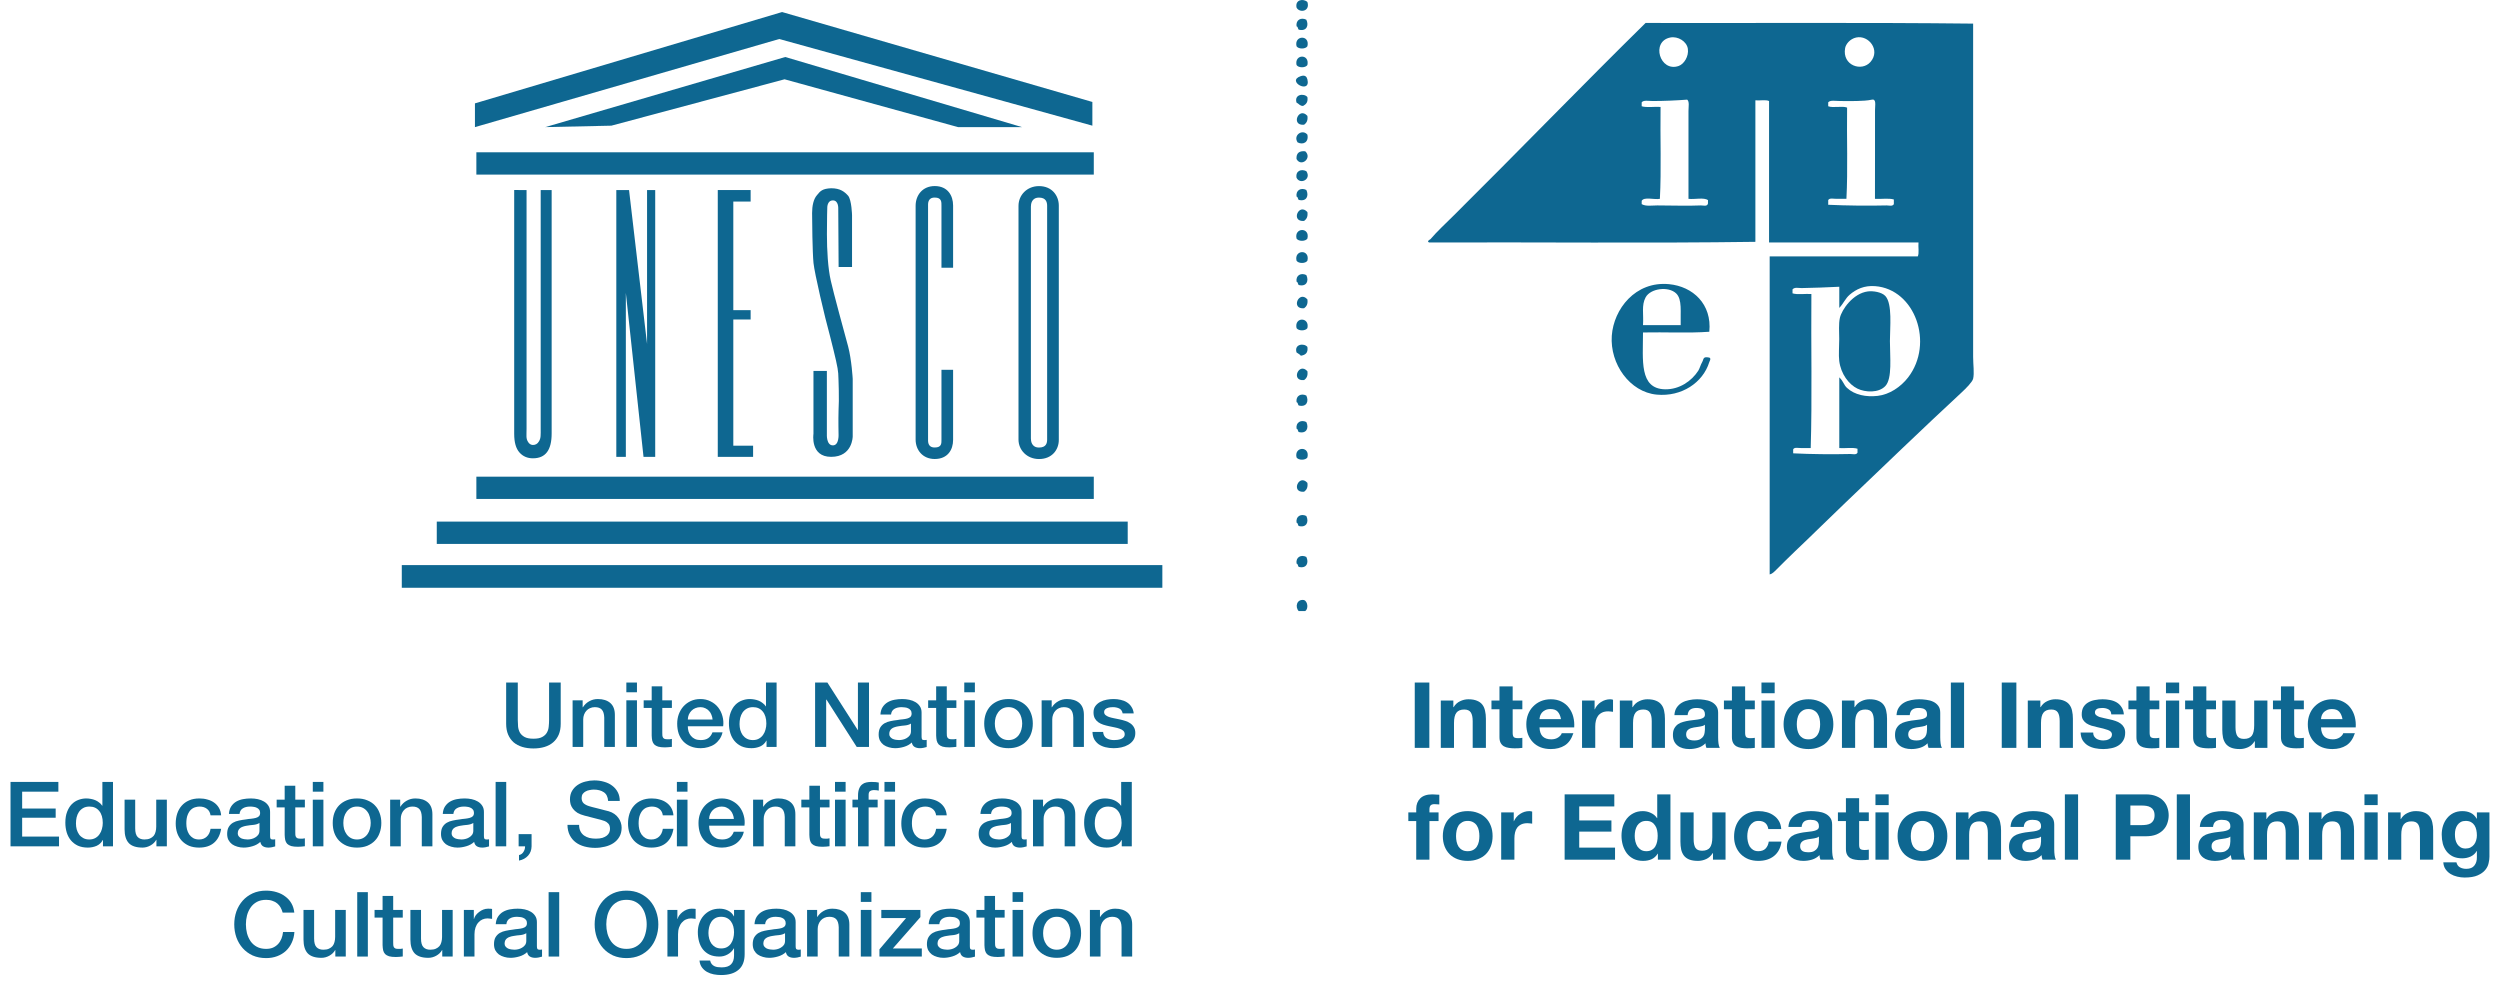 <svg width="130" height="51" viewBox="0 0 130 51" fill="none" xmlns="http://www.w3.org/2000/svg">
<path d="M26.32 35.492H26.925V37.443C26.925 37.555 26.93 37.669 26.94 37.785C26.953 37.901 26.985 38.005 27.037 38.099C27.092 38.19 27.172 38.265 27.279 38.324C27.389 38.384 27.542 38.413 27.739 38.413C27.936 38.413 28.087 38.384 28.194 38.324C28.304 38.265 28.384 38.19 28.436 38.099C28.491 38.005 28.523 37.901 28.533 37.785C28.546 37.669 28.552 37.555 28.552 37.443V35.492H29.157V37.635C29.157 37.851 29.123 38.038 29.056 38.198C28.988 38.357 28.891 38.492 28.765 38.601C28.642 38.707 28.494 38.787 28.32 38.84C28.145 38.893 27.952 38.92 27.739 38.92C27.526 38.92 27.332 38.893 27.158 38.84C26.984 38.787 26.834 38.707 26.708 38.601C26.585 38.492 26.49 38.357 26.422 38.198C26.354 38.038 26.32 37.851 26.32 37.635V35.492Z" fill="#0E6791"/>
<path d="M29.775 36.416H30.298V36.772L30.308 36.781C30.392 36.647 30.502 36.542 30.637 36.467C30.773 36.389 30.923 36.35 31.087 36.35C31.362 36.35 31.578 36.419 31.736 36.556C31.894 36.694 31.973 36.9 31.973 37.175V38.84H31.421V37.316C31.415 37.125 31.373 36.988 31.295 36.903C31.218 36.816 31.097 36.772 30.932 36.772C30.839 36.772 30.755 36.789 30.681 36.824C30.606 36.855 30.544 36.9 30.492 36.96C30.44 37.016 30.4 37.083 30.371 37.161C30.342 37.239 30.327 37.322 30.327 37.41V38.84H29.775V36.416Z" fill="#0E6791"/>
<path d="M32.57 35.492H33.122V35.998H32.57V35.492ZM32.57 36.416H33.122V38.84H32.57V36.416Z" fill="#0E6791"/>
<path d="M33.471 36.416H33.888V35.689H34.439V36.416H34.938V36.814H34.439V38.109C34.439 38.165 34.441 38.213 34.444 38.254C34.451 38.295 34.462 38.329 34.478 38.357C34.498 38.385 34.525 38.407 34.56 38.423C34.596 38.435 34.644 38.442 34.706 38.442C34.744 38.442 34.783 38.442 34.822 38.442C34.861 38.438 34.899 38.432 34.938 38.423V38.836C34.877 38.842 34.817 38.848 34.759 38.854C34.701 38.861 34.641 38.864 34.58 38.864C34.434 38.864 34.317 38.851 34.226 38.826C34.139 38.798 34.07 38.759 34.018 38.709C33.97 38.656 33.936 38.59 33.916 38.512C33.9 38.434 33.891 38.345 33.888 38.245V36.814H33.471V36.416Z" fill="#0E6791"/>
<path d="M37.054 37.414C37.047 37.33 37.028 37.249 36.995 37.171C36.967 37.093 36.925 37.025 36.87 36.969C36.818 36.91 36.754 36.863 36.676 36.828C36.602 36.791 36.518 36.772 36.424 36.772C36.327 36.772 36.239 36.789 36.158 36.824C36.081 36.855 36.013 36.9 35.955 36.96C35.9 37.016 35.855 37.083 35.819 37.161C35.787 37.239 35.769 37.324 35.766 37.414H37.054ZM35.766 37.766C35.766 37.86 35.779 37.951 35.805 38.038C35.834 38.126 35.876 38.202 35.931 38.268C35.985 38.334 36.055 38.387 36.139 38.428C36.222 38.465 36.323 38.484 36.439 38.484C36.6 38.484 36.729 38.451 36.826 38.385C36.926 38.316 37 38.215 37.049 38.081H37.572C37.543 38.212 37.492 38.329 37.422 38.432C37.35 38.535 37.265 38.623 37.165 38.695C37.065 38.764 36.952 38.815 36.826 38.85C36.703 38.887 36.574 38.906 36.439 38.906C36.242 38.906 36.068 38.875 35.916 38.812C35.764 38.75 35.635 38.662 35.529 38.55C35.425 38.437 35.346 38.303 35.291 38.146C35.24 37.99 35.214 37.818 35.214 37.63C35.214 37.458 35.241 37.296 35.296 37.142C35.354 36.986 35.435 36.85 35.538 36.734C35.645 36.616 35.772 36.522 35.921 36.453C36.069 36.384 36.237 36.35 36.424 36.35C36.621 36.35 36.797 36.391 36.952 36.472C37.11 36.55 37.241 36.655 37.344 36.786C37.447 36.917 37.522 37.069 37.567 37.241C37.615 37.41 37.628 37.585 37.605 37.766H35.766Z" fill="#0E6791"/>
<path d="M40.383 38.84H39.86V38.512H39.85C39.776 38.653 39.668 38.754 39.526 38.817C39.384 38.876 39.234 38.906 39.076 38.906C38.879 38.906 38.706 38.873 38.557 38.807C38.412 38.739 38.291 38.646 38.194 38.531C38.098 38.415 38.025 38.279 37.977 38.123C37.928 37.963 37.904 37.793 37.904 37.611C37.904 37.393 37.935 37.203 37.996 37.044C38.057 36.885 38.138 36.753 38.238 36.65C38.341 36.547 38.458 36.472 38.587 36.425C38.719 36.375 38.853 36.35 38.988 36.35C39.066 36.35 39.145 36.358 39.226 36.373C39.306 36.386 39.384 36.408 39.458 36.439C39.532 36.47 39.6 36.511 39.661 36.561C39.726 36.608 39.779 36.664 39.821 36.73H39.831V35.492H40.383V38.84ZM38.456 37.654C38.456 37.757 38.469 37.858 38.495 37.959C38.524 38.059 38.566 38.148 38.62 38.226C38.679 38.304 38.751 38.367 38.838 38.413C38.925 38.46 39.029 38.484 39.148 38.484C39.271 38.484 39.376 38.459 39.463 38.409C39.553 38.359 39.626 38.293 39.681 38.212C39.739 38.13 39.781 38.04 39.806 37.94C39.836 37.837 39.85 37.732 39.85 37.626C39.85 37.357 39.787 37.147 39.661 36.997C39.539 36.847 39.371 36.772 39.158 36.772C39.029 36.772 38.919 36.799 38.829 36.852C38.742 36.902 38.669 36.969 38.611 37.053C38.556 37.135 38.516 37.228 38.49 37.335C38.467 37.438 38.456 37.544 38.456 37.654Z" fill="#0E6791"/>
<path d="M42.385 35.492H43.024L44.602 37.959H44.612V35.492H45.188V38.84H44.549L42.976 36.378H42.961V38.84H42.385V35.492Z" fill="#0E6791"/>
<path d="M47.922 38.301C47.922 38.367 47.93 38.413 47.946 38.442C47.965 38.47 48.001 38.484 48.053 38.484C48.069 38.484 48.088 38.484 48.111 38.484C48.133 38.484 48.159 38.481 48.188 38.474V38.845C48.169 38.851 48.143 38.857 48.111 38.864C48.081 38.873 48.051 38.881 48.019 38.887C47.986 38.893 47.954 38.898 47.922 38.901C47.889 38.904 47.862 38.906 47.84 38.906C47.727 38.906 47.633 38.884 47.559 38.84C47.484 38.797 47.436 38.72 47.413 38.61C47.304 38.714 47.168 38.789 47.007 38.836C46.849 38.883 46.695 38.906 46.547 38.906C46.434 38.906 46.326 38.89 46.223 38.859C46.119 38.831 46.027 38.789 45.947 38.732C45.869 38.673 45.806 38.599 45.758 38.512C45.713 38.421 45.69 38.316 45.69 38.198C45.69 38.048 45.718 37.926 45.772 37.832C45.83 37.738 45.905 37.665 45.995 37.611C46.089 37.558 46.192 37.521 46.305 37.499C46.421 37.474 46.537 37.455 46.653 37.443C46.754 37.424 46.849 37.411 46.939 37.405C47.029 37.396 47.108 37.382 47.176 37.363C47.247 37.344 47.302 37.316 47.341 37.279C47.383 37.238 47.404 37.178 47.404 37.1C47.404 37.032 47.386 36.975 47.35 36.931C47.318 36.888 47.276 36.855 47.225 36.833C47.176 36.808 47.121 36.792 47.06 36.786C46.999 36.777 46.941 36.772 46.886 36.772C46.731 36.772 46.603 36.803 46.503 36.866C46.403 36.928 46.347 37.025 46.334 37.157H45.782C45.792 37 45.83 36.87 45.898 36.767C45.966 36.664 46.051 36.581 46.155 36.519C46.261 36.456 46.381 36.413 46.513 36.388C46.645 36.362 46.781 36.35 46.92 36.35C47.042 36.35 47.163 36.362 47.283 36.388C47.402 36.413 47.509 36.453 47.602 36.509C47.699 36.566 47.777 36.639 47.835 36.73C47.893 36.817 47.922 36.925 47.922 37.053V38.301ZM47.37 37.626C47.286 37.679 47.183 37.712 47.06 37.724C46.937 37.733 46.815 37.749 46.692 37.771C46.634 37.78 46.578 37.794 46.523 37.813C46.468 37.829 46.419 37.852 46.377 37.883C46.336 37.912 46.302 37.951 46.276 38.001C46.253 38.048 46.242 38.105 46.242 38.174C46.242 38.234 46.26 38.284 46.295 38.324C46.331 38.365 46.373 38.398 46.421 38.423C46.473 38.445 46.528 38.46 46.586 38.47C46.647 38.479 46.702 38.484 46.75 38.484C46.812 38.484 46.878 38.476 46.949 38.46C47.02 38.445 47.086 38.418 47.147 38.381C47.212 38.343 47.265 38.296 47.307 38.24C47.349 38.181 47.37 38.109 47.37 38.024V37.626Z" fill="#0E6791"/>
<path d="M48.264 36.416H48.68V35.689H49.232V36.416H49.731V36.814H49.232V38.109C49.232 38.165 49.234 38.213 49.237 38.254C49.243 38.295 49.255 38.329 49.271 38.357C49.29 38.385 49.318 38.407 49.353 38.423C49.389 38.435 49.437 38.442 49.498 38.442C49.537 38.442 49.576 38.442 49.614 38.442C49.653 38.438 49.692 38.432 49.731 38.423V38.836C49.669 38.842 49.61 38.848 49.552 38.854C49.493 38.861 49.434 38.864 49.373 38.864C49.227 38.864 49.109 38.851 49.019 38.826C48.932 38.798 48.863 38.759 48.811 38.709C48.763 38.656 48.729 38.59 48.709 38.512C48.693 38.434 48.683 38.345 48.68 38.245V36.814H48.264V36.416Z" fill="#0E6791"/>
<path d="M50.142 35.492H50.694V35.998H50.142V35.492ZM50.142 36.416H50.694V38.84H50.142V36.416Z" fill="#0E6791"/>
<path d="M52.443 38.906C52.243 38.906 52.064 38.875 51.905 38.812C51.751 38.746 51.618 38.657 51.508 38.545C51.402 38.432 51.32 38.298 51.262 38.142C51.207 37.985 51.179 37.813 51.179 37.626C51.179 37.441 51.207 37.271 51.262 37.114C51.32 36.958 51.402 36.824 51.508 36.711C51.618 36.599 51.751 36.511 51.905 36.448C52.064 36.383 52.243 36.35 52.443 36.35C52.643 36.35 52.82 36.383 52.975 36.448C53.133 36.511 53.266 36.599 53.372 36.711C53.482 36.824 53.564 36.958 53.619 37.114C53.677 37.271 53.706 37.441 53.706 37.626C53.706 37.813 53.677 37.985 53.619 38.142C53.564 38.298 53.482 38.432 53.372 38.545C53.266 38.657 53.133 38.746 52.975 38.812C52.82 38.875 52.643 38.906 52.443 38.906ZM52.443 38.484C52.565 38.484 52.672 38.459 52.762 38.409C52.853 38.359 52.927 38.293 52.985 38.212C53.043 38.13 53.085 38.04 53.111 37.94C53.14 37.837 53.154 37.732 53.154 37.626C53.154 37.522 53.14 37.419 53.111 37.316C53.085 37.213 53.043 37.122 52.985 37.044C52.927 36.963 52.853 36.897 52.762 36.847C52.672 36.797 52.565 36.772 52.443 36.772C52.32 36.772 52.214 36.797 52.123 36.847C52.033 36.897 51.959 36.963 51.901 37.044C51.843 37.122 51.799 37.213 51.77 37.316C51.744 37.419 51.731 37.522 51.731 37.626C51.731 37.732 51.744 37.837 51.77 37.94C51.799 38.04 51.843 38.13 51.901 38.212C51.959 38.293 52.033 38.359 52.123 38.409C52.214 38.459 52.32 38.484 52.443 38.484Z" fill="#0E6791"/>
<path d="M54.165 36.416H54.688V36.772L54.698 36.781C54.782 36.647 54.891 36.542 55.027 36.467C55.162 36.389 55.312 36.35 55.477 36.35C55.751 36.35 55.968 36.419 56.126 36.556C56.284 36.694 56.363 36.9 56.363 37.175V38.84H55.811V37.316C55.805 37.125 55.763 36.988 55.685 36.903C55.608 36.816 55.487 36.772 55.322 36.772C55.228 36.772 55.145 36.789 55.07 36.824C54.996 36.855 54.933 36.9 54.882 36.96C54.83 37.016 54.79 37.083 54.761 37.161C54.731 37.239 54.717 37.322 54.717 37.41V38.84H54.165V36.416Z" fill="#0E6791"/>
<path d="M57.361 38.062C57.377 38.218 57.439 38.328 57.545 38.39C57.652 38.453 57.779 38.484 57.928 38.484C57.979 38.484 58.037 38.481 58.102 38.474C58.17 38.465 58.233 38.449 58.291 38.428C58.349 38.406 58.396 38.374 58.431 38.334C58.47 38.29 58.488 38.234 58.484 38.165C58.481 38.096 58.455 38.04 58.407 37.996C58.358 37.952 58.296 37.918 58.218 37.893C58.144 37.865 58.058 37.841 57.962 37.823C57.865 37.804 57.766 37.783 57.666 37.762C57.563 37.74 57.463 37.713 57.366 37.682C57.273 37.651 57.187 37.608 57.109 37.555C57.035 37.502 56.976 37.435 56.93 37.354C56.885 37.269 56.863 37.166 56.863 37.044C56.863 36.913 56.895 36.803 56.959 36.716C57.027 36.625 57.111 36.553 57.211 36.5C57.315 36.444 57.427 36.405 57.55 36.383C57.676 36.361 57.795 36.35 57.908 36.35C58.037 36.35 58.16 36.364 58.276 36.392C58.396 36.417 58.502 36.459 58.596 36.519C58.693 36.578 58.772 36.656 58.833 36.753C58.898 36.847 58.938 36.961 58.954 37.096H58.378C58.352 36.967 58.291 36.882 58.194 36.838C58.1 36.794 57.992 36.772 57.87 36.772C57.831 36.772 57.784 36.775 57.729 36.781C57.678 36.788 57.627 36.8 57.579 36.819C57.534 36.835 57.495 36.86 57.463 36.894C57.431 36.925 57.414 36.967 57.414 37.021C57.414 37.086 57.437 37.139 57.482 37.18C57.531 37.221 57.592 37.255 57.666 37.283C57.744 37.308 57.831 37.33 57.928 37.349C58.025 37.368 58.125 37.388 58.228 37.41C58.328 37.432 58.426 37.458 58.523 37.49C58.62 37.521 58.706 37.563 58.78 37.616C58.857 37.669 58.919 37.737 58.964 37.818C59.012 37.899 59.036 37.999 59.036 38.118C59.036 38.262 59.002 38.384 58.935 38.484C58.867 38.584 58.778 38.665 58.668 38.728C58.562 38.79 58.443 38.836 58.31 38.864C58.178 38.892 58.047 38.906 57.918 38.906C57.76 38.906 57.613 38.889 57.477 38.854C57.345 38.82 57.229 38.768 57.129 38.7C57.032 38.628 56.955 38.54 56.897 38.437C56.842 38.331 56.813 38.206 56.809 38.062H57.361Z" fill="#0E6791"/>
<path d="M0.547 40.66H3.035V41.167H1.152V42.044H2.895V42.522H1.152V43.502H3.069V44.009H0.547V40.66Z" fill="#0E6791"/>
<path d="M5.876 44.009H5.354V43.681H5.344C5.27 43.821 5.161 43.923 5.019 43.986C4.877 44.045 4.727 44.075 4.569 44.075C4.372 44.075 4.2 44.042 4.051 43.976C3.906 43.907 3.785 43.815 3.688 43.699C3.591 43.584 3.519 43.448 3.47 43.291C3.422 43.132 3.398 42.962 3.398 42.78C3.398 42.561 3.428 42.372 3.49 42.213C3.551 42.053 3.632 41.922 3.732 41.819C3.835 41.716 3.951 41.641 4.08 41.594C4.213 41.544 4.347 41.519 4.482 41.519C4.56 41.519 4.639 41.526 4.719 41.542C4.8 41.555 4.877 41.577 4.952 41.608C5.026 41.639 5.094 41.68 5.155 41.73C5.22 41.777 5.273 41.833 5.315 41.898H5.324V40.66H5.876V44.009ZM3.95 42.822C3.95 42.926 3.962 43.027 3.988 43.127C4.017 43.227 4.059 43.316 4.114 43.395C4.172 43.473 4.245 43.535 4.332 43.582C4.419 43.629 4.522 43.653 4.642 43.653C4.764 43.653 4.869 43.627 4.957 43.578C5.047 43.527 5.12 43.462 5.174 43.38C5.232 43.299 5.274 43.209 5.3 43.108C5.329 43.005 5.344 42.901 5.344 42.794C5.344 42.525 5.281 42.316 5.155 42.166C5.032 42.016 4.865 41.941 4.652 41.941C4.522 41.941 4.413 41.967 4.322 42.02C4.235 42.07 4.163 42.138 4.104 42.222C4.05 42.303 4.009 42.397 3.983 42.504C3.961 42.607 3.95 42.713 3.95 42.822Z" fill="#0E6791"/>
<path d="M8.676 44.009H8.134V43.671H8.124C8.056 43.793 7.955 43.892 7.819 43.967C7.687 44.039 7.551 44.075 7.413 44.075C7.083 44.075 6.845 43.996 6.696 43.84C6.551 43.681 6.478 43.441 6.478 43.123V41.584H7.03V43.071C7.03 43.284 7.072 43.434 7.156 43.521C7.24 43.609 7.358 43.653 7.509 43.653C7.626 43.653 7.722 43.635 7.8 43.601C7.877 43.566 7.94 43.521 7.989 43.465C8.037 43.406 8.071 43.335 8.09 43.254C8.113 43.173 8.124 43.085 8.124 42.991V41.584H8.676V44.009Z" fill="#0E6791"/>
<path d="M10.948 42.396C10.925 42.245 10.862 42.133 10.759 42.058C10.659 41.98 10.531 41.941 10.376 41.941C10.305 41.941 10.229 41.953 10.149 41.978C10.068 42 9.994 42.044 9.926 42.109C9.858 42.172 9.802 42.261 9.757 42.377C9.711 42.489 9.689 42.638 9.689 42.822C9.689 42.922 9.7 43.023 9.723 43.123C9.749 43.223 9.787 43.312 9.839 43.39C9.894 43.468 9.963 43.532 10.047 43.582C10.131 43.629 10.233 43.653 10.352 43.653C10.514 43.653 10.646 43.604 10.749 43.507C10.856 43.41 10.922 43.274 10.948 43.099H11.499C11.448 43.415 11.324 43.657 11.127 43.826C10.933 43.992 10.675 44.075 10.352 44.075C10.155 44.075 9.981 44.043 9.829 43.981C9.681 43.915 9.555 43.828 9.452 43.718C9.348 43.606 9.269 43.473 9.214 43.319C9.163 43.166 9.137 43.001 9.137 42.822C9.137 42.641 9.163 42.471 9.214 42.311C9.266 42.152 9.344 42.014 9.447 41.898C9.55 41.78 9.678 41.687 9.829 41.622C9.984 41.553 10.165 41.519 10.371 41.519C10.517 41.519 10.654 41.537 10.783 41.575C10.915 41.609 11.031 41.662 11.132 41.734C11.235 41.806 11.319 41.897 11.383 42.006C11.448 42.116 11.487 42.245 11.499 42.396H10.948Z" fill="#0E6791"/>
<path d="M14.044 43.47C14.044 43.535 14.052 43.582 14.069 43.61C14.088 43.638 14.123 43.653 14.175 43.653C14.191 43.653 14.21 43.653 14.233 43.653C14.256 43.653 14.281 43.649 14.31 43.643V44.014C14.291 44.02 14.265 44.026 14.233 44.032C14.204 44.042 14.173 44.05 14.141 44.056C14.109 44.062 14.076 44.067 14.044 44.07C14.012 44.073 13.985 44.075 13.962 44.075C13.849 44.075 13.755 44.053 13.681 44.009C13.607 43.965 13.559 43.889 13.536 43.779C13.426 43.882 13.291 43.957 13.129 44.004C12.971 44.051 12.818 44.075 12.669 44.075C12.556 44.075 12.448 44.059 12.345 44.028C12.242 43.999 12.15 43.957 12.069 43.901C11.992 43.842 11.929 43.768 11.88 43.681C11.835 43.59 11.812 43.485 11.812 43.366C11.812 43.216 11.84 43.094 11.895 43.001C11.953 42.907 12.027 42.833 12.117 42.78C12.211 42.727 12.314 42.69 12.427 42.668C12.543 42.643 12.66 42.624 12.776 42.611C12.876 42.593 12.971 42.58 13.062 42.574C13.152 42.564 13.231 42.55 13.299 42.532C13.37 42.513 13.425 42.485 13.463 42.447C13.505 42.407 13.526 42.347 13.526 42.269C13.526 42.2 13.508 42.144 13.473 42.1C13.441 42.056 13.399 42.023 13.347 42.002C13.299 41.977 13.244 41.961 13.182 41.955C13.121 41.945 13.063 41.941 13.008 41.941C12.853 41.941 12.726 41.972 12.626 42.035C12.526 42.097 12.469 42.194 12.456 42.325H11.905C11.914 42.169 11.953 42.039 12.021 41.936C12.088 41.833 12.174 41.75 12.277 41.687C12.384 41.625 12.503 41.581 12.636 41.556C12.768 41.531 12.903 41.519 13.042 41.519C13.165 41.519 13.286 41.531 13.405 41.556C13.525 41.581 13.631 41.622 13.725 41.678C13.822 41.734 13.899 41.808 13.957 41.898C14.015 41.986 14.044 42.094 14.044 42.222V43.47ZM13.492 42.794C13.409 42.847 13.305 42.88 13.182 42.893C13.06 42.902 12.937 42.918 12.815 42.94C12.757 42.949 12.7 42.963 12.645 42.982C12.59 42.998 12.542 43.021 12.5 43.052C12.458 43.08 12.424 43.119 12.398 43.169C12.376 43.216 12.364 43.274 12.364 43.343C12.364 43.402 12.382 43.452 12.418 43.493C12.453 43.534 12.495 43.566 12.543 43.592C12.595 43.613 12.65 43.629 12.708 43.638C12.769 43.648 12.824 43.653 12.873 43.653C12.934 43.653 13 43.645 13.071 43.629C13.142 43.613 13.208 43.587 13.27 43.549C13.334 43.512 13.387 43.465 13.429 43.409C13.471 43.349 13.492 43.277 13.492 43.193V42.794Z" fill="#0E6791"/>
<path d="M14.386 41.584H14.803V40.857H15.355V41.584H15.853V41.983H15.355V43.277C15.355 43.334 15.356 43.382 15.359 43.423C15.366 43.463 15.377 43.498 15.393 43.526C15.413 43.554 15.44 43.576 15.476 43.592C15.511 43.604 15.559 43.61 15.621 43.61C15.659 43.61 15.698 43.61 15.737 43.61C15.776 43.607 15.815 43.601 15.853 43.592V44.004C15.792 44.011 15.732 44.017 15.674 44.023C15.616 44.029 15.556 44.032 15.495 44.032C15.35 44.032 15.232 44.02 15.142 43.995C15.054 43.967 14.985 43.928 14.933 43.878C14.885 43.824 14.851 43.759 14.832 43.681C14.816 43.602 14.806 43.513 14.803 43.413V41.983H14.386V41.584Z" fill="#0E6791"/>
<path d="M16.265 40.66H16.817V41.167H16.265V40.66ZM16.265 41.584H16.817V44.009H16.265V41.584Z" fill="#0E6791"/>
<path d="M18.565 44.075C18.365 44.075 18.186 44.043 18.028 43.981C17.873 43.915 17.741 43.826 17.631 43.714C17.524 43.601 17.442 43.467 17.384 43.31C17.329 43.154 17.302 42.982 17.302 42.794C17.302 42.61 17.329 42.439 17.384 42.283C17.442 42.127 17.524 41.992 17.631 41.88C17.741 41.767 17.873 41.68 18.028 41.617C18.186 41.551 18.365 41.519 18.565 41.519C18.765 41.519 18.943 41.551 19.098 41.617C19.256 41.68 19.388 41.767 19.495 41.88C19.605 41.992 19.687 42.127 19.742 42.283C19.8 42.439 19.829 42.61 19.829 42.794C19.829 42.982 19.8 43.154 19.742 43.31C19.687 43.467 19.605 43.601 19.495 43.714C19.388 43.826 19.256 43.915 19.098 43.981C18.943 44.043 18.765 44.075 18.565 44.075ZM18.565 43.653C18.688 43.653 18.794 43.627 18.885 43.578C18.975 43.527 19.049 43.462 19.107 43.38C19.166 43.299 19.207 43.209 19.233 43.108C19.262 43.005 19.277 42.901 19.277 42.794C19.277 42.691 19.262 42.588 19.233 42.485C19.207 42.382 19.166 42.291 19.107 42.213C19.049 42.131 18.975 42.066 18.885 42.016C18.794 41.966 18.688 41.941 18.565 41.941C18.443 41.941 18.336 41.966 18.246 42.016C18.155 42.066 18.081 42.131 18.023 42.213C17.965 42.291 17.921 42.382 17.892 42.485C17.866 42.588 17.854 42.691 17.854 42.794C17.854 42.901 17.866 43.005 17.892 43.108C17.921 43.209 17.965 43.299 18.023 43.38C18.081 43.462 18.155 43.527 18.246 43.578C18.336 43.627 18.443 43.653 18.565 43.653Z" fill="#0E6791"/>
<path d="M20.288 41.584H20.81V41.941L20.82 41.95C20.904 41.816 21.014 41.711 21.149 41.636C21.285 41.558 21.435 41.519 21.599 41.519C21.874 41.519 22.09 41.587 22.248 41.725C22.406 41.862 22.485 42.069 22.485 42.344V44.009H21.933V42.485C21.927 42.294 21.885 42.156 21.808 42.072C21.73 41.984 21.609 41.941 21.445 41.941C21.351 41.941 21.267 41.958 21.193 41.992C21.119 42.023 21.056 42.069 21.004 42.128C20.952 42.185 20.912 42.252 20.883 42.33C20.854 42.408 20.84 42.491 20.84 42.578V44.009H20.288V41.584Z" fill="#0E6791"/>
<path d="M25.164 43.47C25.164 43.535 25.172 43.582 25.188 43.61C25.207 43.638 25.243 43.653 25.294 43.653C25.31 43.653 25.33 43.653 25.352 43.653C25.375 43.653 25.401 43.649 25.43 43.643V44.014C25.41 44.02 25.385 44.026 25.352 44.032C25.323 44.042 25.293 44.05 25.26 44.056C25.228 44.062 25.196 44.067 25.164 44.07C25.131 44.073 25.104 44.075 25.081 44.075C24.968 44.075 24.875 44.053 24.8 44.009C24.726 43.965 24.678 43.889 24.655 43.779C24.546 43.882 24.41 43.957 24.249 44.004C24.09 44.051 23.937 44.075 23.789 44.075C23.676 44.075 23.568 44.059 23.464 44.028C23.361 43.999 23.269 43.957 23.188 43.901C23.111 43.842 23.048 43.768 23 43.681C22.954 43.59 22.932 43.485 22.932 43.366C22.932 43.216 22.959 43.094 23.014 43.001C23.072 42.907 23.146 42.833 23.237 42.78C23.33 42.727 23.434 42.69 23.547 42.668C23.663 42.643 23.779 42.624 23.895 42.611C23.995 42.593 24.09 42.58 24.181 42.574C24.271 42.564 24.35 42.55 24.418 42.532C24.489 42.513 24.544 42.485 24.583 42.447C24.625 42.407 24.646 42.347 24.646 42.269C24.646 42.2 24.628 42.144 24.592 42.1C24.56 42.056 24.518 42.023 24.466 42.002C24.418 41.977 24.363 41.961 24.302 41.955C24.241 41.945 24.183 41.941 24.128 41.941C23.973 41.941 23.845 41.972 23.745 42.035C23.645 42.097 23.589 42.194 23.576 42.325H23.024C23.034 42.169 23.072 42.039 23.14 41.936C23.208 41.833 23.293 41.75 23.397 41.687C23.503 41.625 23.622 41.581 23.755 41.556C23.887 41.531 24.023 41.519 24.162 41.519C24.284 41.519 24.405 41.531 24.525 41.556C24.644 41.581 24.75 41.622 24.844 41.678C24.941 41.734 25.018 41.808 25.076 41.898C25.135 41.986 25.164 42.094 25.164 42.222V43.47ZM24.612 42.794C24.528 42.847 24.424 42.88 24.302 42.893C24.179 42.902 24.057 42.918 23.934 42.94C23.876 42.949 23.819 42.963 23.765 42.982C23.71 42.998 23.661 43.021 23.619 43.052C23.577 43.08 23.543 43.119 23.518 43.169C23.495 43.216 23.484 43.274 23.484 43.343C23.484 43.402 23.502 43.452 23.537 43.493C23.573 43.534 23.614 43.566 23.663 43.592C23.715 43.613 23.769 43.629 23.828 43.638C23.889 43.648 23.944 43.653 23.992 43.653C24.053 43.653 24.119 43.645 24.191 43.629C24.262 43.613 24.328 43.587 24.389 43.549C24.454 43.512 24.507 43.465 24.549 43.409C24.591 43.349 24.612 43.277 24.612 43.193V42.794Z" fill="#0E6791"/>
<path d="M25.772 40.66H26.324V44.009H25.772V40.66Z" fill="#0E6791"/>
<path d="M26.969 43.376H27.642V44.009C27.638 44.203 27.577 44.365 27.458 44.497C27.338 44.628 27.182 44.712 26.988 44.75V44.464C27.095 44.439 27.174 44.381 27.225 44.29C27.28 44.203 27.306 44.109 27.303 44.009H26.969V43.376Z" fill="#0E6791"/>
<path d="M30.113 42.893C30.113 43.021 30.135 43.13 30.181 43.221C30.226 43.312 30.289 43.387 30.369 43.446C30.45 43.502 30.542 43.545 30.645 43.573C30.752 43.598 30.866 43.61 30.989 43.61C31.121 43.61 31.234 43.596 31.328 43.568C31.422 43.537 31.497 43.498 31.555 43.451C31.613 43.404 31.655 43.351 31.681 43.291C31.707 43.229 31.72 43.166 31.72 43.104C31.72 42.976 31.689 42.882 31.628 42.822C31.57 42.76 31.505 42.716 31.434 42.691C31.312 42.647 31.168 42.607 31.003 42.569C30.842 42.529 30.642 42.477 30.403 42.414C30.255 42.377 30.131 42.328 30.03 42.269C29.934 42.206 29.856 42.138 29.798 42.063C29.74 41.988 29.698 41.908 29.672 41.824C29.65 41.739 29.638 41.653 29.638 41.566C29.638 41.397 29.674 41.251 29.745 41.129C29.819 41.004 29.916 40.901 30.035 40.82C30.155 40.739 30.29 40.679 30.442 40.642C30.594 40.601 30.747 40.581 30.902 40.581C31.083 40.581 31.252 40.604 31.41 40.651C31.572 40.695 31.712 40.762 31.831 40.853C31.954 40.943 32.051 41.056 32.122 41.19C32.193 41.322 32.228 41.475 32.228 41.65H31.623C31.607 41.434 31.531 41.283 31.396 41.195C31.26 41.104 31.087 41.059 30.878 41.059C30.807 41.059 30.734 41.067 30.66 41.083C30.586 41.095 30.518 41.118 30.456 41.153C30.395 41.184 30.343 41.228 30.302 41.284C30.263 41.34 30.244 41.411 30.244 41.495C30.244 41.614 30.281 41.708 30.355 41.777C30.432 41.842 30.532 41.892 30.655 41.927C30.668 41.93 30.718 41.944 30.805 41.969C30.895 41.991 30.995 42.016 31.105 42.044C31.215 42.072 31.321 42.1 31.425 42.128C31.531 42.153 31.607 42.172 31.652 42.185C31.765 42.219 31.864 42.266 31.948 42.325C32.032 42.385 32.101 42.453 32.156 42.532C32.214 42.607 32.256 42.688 32.282 42.776C32.311 42.863 32.325 42.951 32.325 43.038C32.325 43.226 32.285 43.387 32.204 43.521C32.127 43.653 32.023 43.76 31.894 43.845C31.765 43.929 31.618 43.99 31.454 44.028C31.289 44.068 31.121 44.089 30.95 44.089C30.753 44.089 30.568 44.065 30.394 44.018C30.219 43.971 30.068 43.9 29.939 43.803C29.809 43.706 29.706 43.582 29.629 43.432C29.551 43.279 29.511 43.099 29.508 42.893H30.113Z" fill="#0E6791"/>
<path d="M34.467 42.396C34.444 42.245 34.382 42.133 34.278 42.058C34.178 41.98 34.051 41.941 33.896 41.941C33.825 41.941 33.749 41.953 33.668 41.978C33.588 42 33.513 42.044 33.446 42.109C33.378 42.172 33.321 42.261 33.276 42.377C33.231 42.489 33.208 42.638 33.208 42.822C33.208 42.922 33.22 43.023 33.242 43.123C33.268 43.223 33.307 43.312 33.358 43.39C33.413 43.468 33.483 43.532 33.567 43.582C33.651 43.629 33.752 43.653 33.872 43.653C34.033 43.653 34.165 43.604 34.269 43.507C34.375 43.41 34.441 43.274 34.467 43.099H35.019C34.967 43.415 34.843 43.657 34.646 43.826C34.453 43.992 34.194 44.075 33.872 44.075C33.675 44.075 33.5 44.043 33.349 43.981C33.2 43.915 33.074 43.828 32.971 43.718C32.868 43.606 32.789 43.473 32.734 43.319C32.682 43.166 32.657 43.001 32.657 42.822C32.657 42.641 32.682 42.471 32.734 42.311C32.786 42.152 32.863 42.014 32.966 41.898C33.07 41.78 33.197 41.687 33.349 41.622C33.504 41.553 33.684 41.519 33.891 41.519C34.036 41.519 34.173 41.537 34.302 41.575C34.435 41.609 34.551 41.662 34.651 41.734C34.754 41.806 34.838 41.897 34.903 42.006C34.967 42.116 35.006 42.245 35.019 42.396H34.467Z" fill="#0E6791"/>
<path d="M35.198 40.66H35.75V41.167H35.198V40.66ZM35.198 41.584H35.75V44.009H35.198V41.584Z" fill="#0E6791"/>
<path d="M38.162 42.583C38.155 42.499 38.136 42.417 38.103 42.339C38.074 42.261 38.032 42.194 37.978 42.138C37.926 42.078 37.861 42.031 37.784 41.997C37.71 41.959 37.626 41.941 37.532 41.941C37.435 41.941 37.347 41.958 37.266 41.992C37.188 42.023 37.121 42.069 37.063 42.128C37.008 42.185 36.963 42.252 36.927 42.33C36.895 42.408 36.877 42.492 36.874 42.583H38.162ZM36.874 42.935C36.874 43.029 36.887 43.119 36.913 43.207C36.942 43.294 36.984 43.371 37.038 43.437C37.093 43.502 37.163 43.556 37.247 43.596C37.331 43.634 37.431 43.653 37.547 43.653C37.708 43.653 37.837 43.62 37.934 43.554C38.034 43.485 38.108 43.384 38.157 43.249H38.68C38.651 43.38 38.6 43.498 38.529 43.601C38.459 43.704 38.373 43.792 38.273 43.864C38.173 43.932 38.06 43.984 37.934 44.018C37.811 44.056 37.682 44.075 37.547 44.075C37.35 44.075 37.176 44.043 37.024 43.981C36.872 43.918 36.743 43.831 36.637 43.718C36.533 43.606 36.454 43.471 36.399 43.315C36.348 43.158 36.322 42.986 36.322 42.799C36.322 42.627 36.349 42.464 36.404 42.311C36.462 42.155 36.543 42.019 36.646 41.903C36.753 41.784 36.88 41.691 37.029 41.622C37.177 41.553 37.345 41.519 37.532 41.519C37.729 41.519 37.905 41.559 38.06 41.641C38.218 41.719 38.349 41.824 38.452 41.955C38.555 42.086 38.63 42.238 38.675 42.41C38.723 42.578 38.736 42.754 38.713 42.935H36.874Z" fill="#0E6791"/>
<path d="M39.161 41.584H39.684V41.941L39.694 41.95C39.778 41.816 39.887 41.711 40.023 41.636C40.158 41.558 40.309 41.519 40.473 41.519C40.748 41.519 40.964 41.587 41.122 41.725C41.28 41.862 41.359 42.069 41.359 42.344V44.009H40.807V42.485C40.801 42.294 40.759 42.156 40.681 42.072C40.604 41.984 40.483 41.941 40.318 41.941C40.225 41.941 40.141 41.958 40.066 41.992C39.992 42.023 39.929 42.069 39.878 42.128C39.826 42.185 39.786 42.252 39.757 42.33C39.728 42.408 39.713 42.491 39.713 42.578V44.009H39.161V41.584Z" fill="#0E6791"/>
<path d="M41.669 41.584H42.086V40.857H42.638V41.584H43.136V41.983H42.638V43.277C42.638 43.334 42.639 43.382 42.642 43.423C42.649 43.463 42.66 43.498 42.676 43.526C42.696 43.554 42.723 43.576 42.759 43.592C42.794 43.604 42.843 43.61 42.904 43.61C42.943 43.61 42.981 43.61 43.02 43.61C43.059 43.607 43.097 43.601 43.136 43.592V44.004C43.075 44.011 43.015 44.017 42.957 44.023C42.899 44.029 42.839 44.032 42.778 44.032C42.633 44.032 42.515 44.02 42.425 43.995C42.337 43.967 42.268 43.928 42.216 43.878C42.168 43.824 42.134 43.759 42.115 43.681C42.099 43.602 42.089 43.513 42.086 43.413V41.983H41.669V41.584Z" fill="#0E6791"/>
<path d="M43.42 40.66H43.972V41.167H43.42V40.66ZM43.42 41.584H43.972V44.009H43.42V41.584Z" fill="#0E6791"/>
<path d="M45.992 40.66H46.543V41.167H45.992V40.66ZM44.327 41.584H44.617V41.383C44.617 41.229 44.636 41.106 44.675 41.012C44.714 40.915 44.765 40.842 44.83 40.792C44.894 40.739 44.967 40.704 45.047 40.688C45.131 40.67 45.219 40.66 45.309 40.66C45.486 40.66 45.615 40.671 45.696 40.693V41.111C45.661 41.101 45.622 41.095 45.58 41.092C45.541 41.086 45.495 41.083 45.44 41.083C45.365 41.083 45.301 41.1 45.246 41.134C45.194 41.168 45.169 41.236 45.169 41.336V41.584H45.638V41.983H45.169V44.009H44.617V41.983H44.327V41.584ZM45.992 41.584H46.543V44.009H45.992V41.584Z" fill="#0E6791"/>
<path d="M48.678 42.396C48.656 42.245 48.593 42.133 48.489 42.058C48.389 41.98 48.262 41.941 48.107 41.941C48.036 41.941 47.96 41.953 47.879 41.978C47.799 42 47.724 42.044 47.657 42.109C47.589 42.172 47.532 42.261 47.487 42.377C47.442 42.489 47.419 42.638 47.419 42.822C47.419 42.922 47.431 43.023 47.453 43.123C47.479 43.223 47.518 43.312 47.569 43.39C47.624 43.468 47.694 43.532 47.778 43.582C47.862 43.629 47.963 43.653 48.083 43.653C48.244 43.653 48.376 43.604 48.48 43.507C48.586 43.41 48.652 43.274 48.678 43.099H49.23C49.178 43.415 49.054 43.657 48.857 43.826C48.664 43.992 48.405 44.075 48.083 44.075C47.886 44.075 47.712 44.043 47.56 43.981C47.411 43.915 47.285 43.828 47.182 43.718C47.079 43.606 47 43.473 46.945 43.319C46.893 43.166 46.868 43.001 46.868 42.822C46.868 42.641 46.893 42.471 46.945 42.311C46.997 42.152 47.074 42.014 47.177 41.898C47.281 41.78 47.408 41.687 47.56 41.622C47.715 41.553 47.895 41.519 48.102 41.519C48.247 41.519 48.384 41.537 48.514 41.575C48.646 41.609 48.762 41.662 48.862 41.734C48.965 41.806 49.049 41.897 49.114 42.006C49.178 42.116 49.217 42.245 49.23 42.396H48.678Z" fill="#0E6791"/>
<path d="M53.122 43.47C53.122 43.535 53.13 43.582 53.146 43.61C53.166 43.638 53.201 43.653 53.253 43.653C53.269 43.653 53.288 43.653 53.311 43.653C53.334 43.653 53.359 43.649 53.388 43.643V44.014C53.369 44.02 53.343 44.026 53.311 44.032C53.282 44.042 53.251 44.05 53.219 44.056C53.187 44.062 53.154 44.067 53.122 44.07C53.09 44.073 53.062 44.075 53.04 44.075C52.927 44.075 52.833 44.053 52.759 44.009C52.685 43.965 52.636 43.889 52.614 43.779C52.504 43.882 52.369 43.957 52.207 44.004C52.049 44.051 51.896 44.075 51.747 44.075C51.634 44.075 51.526 44.059 51.423 44.028C51.32 43.999 51.228 43.957 51.147 43.901C51.069 43.842 51.007 43.768 50.958 43.681C50.913 43.59 50.89 43.485 50.89 43.366C50.89 43.216 50.918 43.094 50.973 43.001C51.031 42.907 51.105 42.833 51.195 42.78C51.289 42.727 51.392 42.69 51.505 42.668C51.621 42.643 51.738 42.624 51.854 42.611C51.954 42.593 52.049 42.58 52.139 42.574C52.23 42.564 52.309 42.55 52.377 42.532C52.448 42.513 52.502 42.485 52.541 42.447C52.583 42.407 52.604 42.347 52.604 42.269C52.604 42.2 52.586 42.144 52.551 42.1C52.519 42.056 52.477 42.023 52.425 42.002C52.377 41.977 52.322 41.961 52.26 41.955C52.199 41.945 52.141 41.941 52.086 41.941C51.931 41.941 51.804 41.972 51.704 42.035C51.604 42.097 51.547 42.194 51.534 42.325H50.982C50.992 42.169 51.031 42.039 51.099 41.936C51.166 41.833 51.252 41.75 51.355 41.687C51.462 41.625 51.581 41.581 51.713 41.556C51.846 41.531 51.981 41.519 52.12 41.519C52.243 41.519 52.364 41.531 52.483 41.556C52.602 41.581 52.709 41.622 52.803 41.678C52.9 41.734 52.977 41.808 53.035 41.898C53.093 41.986 53.122 42.094 53.122 42.222V43.47ZM52.57 42.794C52.486 42.847 52.383 42.88 52.26 42.893C52.138 42.902 52.015 42.918 51.892 42.94C51.834 42.949 51.778 42.963 51.723 42.982C51.668 42.998 51.62 43.021 51.578 43.052C51.536 43.08 51.502 43.119 51.476 43.169C51.454 43.216 51.442 43.274 51.442 43.343C51.442 43.402 51.46 43.452 51.496 43.493C51.531 43.534 51.573 43.566 51.621 43.592C51.673 43.613 51.728 43.629 51.786 43.638C51.847 43.648 51.902 43.653 51.951 43.653C52.012 43.653 52.078 43.645 52.149 43.629C52.22 43.613 52.286 43.587 52.348 43.549C52.412 43.512 52.465 43.465 52.507 43.409C52.549 43.349 52.57 43.277 52.57 43.193V42.794Z" fill="#0E6791"/>
<path d="M53.716 41.584H54.239V41.941L54.248 41.95C54.332 41.816 54.442 41.711 54.578 41.636C54.713 41.558 54.863 41.519 55.028 41.519C55.302 41.519 55.519 41.587 55.677 41.725C55.835 41.862 55.914 42.069 55.914 42.344V44.009H55.362V42.485C55.355 42.294 55.313 42.156 55.236 42.072C55.159 41.984 55.038 41.941 54.873 41.941C54.779 41.941 54.696 41.958 54.621 41.992C54.547 42.023 54.484 42.069 54.432 42.128C54.381 42.185 54.34 42.252 54.311 42.33C54.282 42.408 54.268 42.491 54.268 42.578V44.009H53.716V41.584Z" fill="#0E6791"/>
<path d="M58.853 44.009H58.331V43.681H58.321C58.247 43.821 58.139 43.923 57.997 43.986C57.855 44.045 57.705 44.075 57.546 44.075C57.349 44.075 57.177 44.042 57.028 43.976C56.883 43.907 56.762 43.815 56.665 43.699C56.568 43.584 56.496 43.448 56.447 43.291C56.399 43.132 56.375 42.962 56.375 42.78C56.375 42.561 56.406 42.372 56.467 42.213C56.528 42.053 56.609 41.922 56.709 41.819C56.812 41.716 56.928 41.641 57.057 41.594C57.19 41.544 57.324 41.519 57.459 41.519C57.537 41.519 57.616 41.526 57.696 41.542C57.777 41.555 57.855 41.577 57.929 41.608C58.003 41.639 58.071 41.68 58.132 41.73C58.197 41.777 58.25 41.833 58.292 41.898H58.301V40.66H58.853V44.009ZM56.927 42.822C56.927 42.926 56.94 43.027 56.965 43.127C56.994 43.227 57.036 43.316 57.091 43.395C57.149 43.473 57.222 43.535 57.309 43.582C57.396 43.629 57.499 43.653 57.619 43.653C57.742 43.653 57.846 43.627 57.934 43.578C58.024 43.527 58.097 43.462 58.151 43.38C58.21 43.299 58.252 43.209 58.277 43.108C58.306 43.005 58.321 42.901 58.321 42.794C58.321 42.525 58.258 42.316 58.132 42.166C58.01 42.016 57.842 41.941 57.629 41.941C57.499 41.941 57.39 41.967 57.299 42.02C57.212 42.07 57.14 42.138 57.082 42.222C57.027 42.303 56.986 42.397 56.961 42.504C56.938 42.607 56.927 42.713 56.927 42.822Z" fill="#0E6791"/>
<path d="M14.699 47.457C14.673 47.36 14.637 47.271 14.592 47.19C14.547 47.108 14.489 47.038 14.418 46.979C14.347 46.919 14.263 46.874 14.166 46.843C14.073 46.808 13.963 46.791 13.837 46.791C13.653 46.791 13.493 46.827 13.358 46.899C13.226 46.971 13.117 47.068 13.033 47.19C12.95 47.309 12.887 47.444 12.845 47.598C12.806 47.751 12.787 47.907 12.787 48.067C12.787 48.226 12.806 48.383 12.845 48.536C12.887 48.689 12.95 48.826 13.033 48.948C13.117 49.067 13.226 49.163 13.358 49.234C13.493 49.306 13.653 49.342 13.837 49.342C13.973 49.342 14.092 49.32 14.195 49.277C14.299 49.23 14.387 49.167 14.461 49.089C14.536 49.008 14.594 48.914 14.636 48.808C14.678 48.701 14.705 48.587 14.718 48.465H15.309C15.296 48.665 15.251 48.848 15.173 49.014C15.099 49.18 14.997 49.324 14.868 49.446C14.739 49.564 14.587 49.657 14.413 49.722C14.239 49.788 14.047 49.821 13.837 49.821C13.579 49.821 13.347 49.775 13.14 49.685C12.937 49.591 12.764 49.464 12.622 49.305C12.48 49.145 12.37 48.959 12.293 48.747C12.219 48.534 12.181 48.307 12.181 48.067C12.181 47.829 12.219 47.604 12.293 47.391C12.37 47.179 12.48 46.993 12.622 46.833C12.764 46.674 12.937 46.547 13.14 46.453C13.347 46.36 13.579 46.313 13.837 46.313C14.031 46.313 14.213 46.339 14.384 46.392C14.555 46.442 14.705 46.517 14.834 46.617C14.967 46.714 15.073 46.833 15.154 46.974C15.235 47.115 15.284 47.276 15.304 47.457H14.699Z" fill="#0E6791"/>
<path d="M17.98 49.741H17.437V49.403H17.428C17.36 49.525 17.258 49.624 17.123 49.699C16.99 49.771 16.855 49.807 16.716 49.807C16.387 49.807 16.148 49.728 15.999 49.572C15.854 49.413 15.782 49.173 15.782 48.855V47.316H16.334V48.803C16.334 49.016 16.375 49.166 16.459 49.253C16.543 49.341 16.661 49.385 16.813 49.385C16.929 49.385 17.026 49.367 17.103 49.333C17.181 49.298 17.244 49.253 17.292 49.197C17.34 49.138 17.374 49.067 17.394 48.986C17.416 48.905 17.428 48.817 17.428 48.723V47.316H17.98V49.741Z" fill="#0E6791"/>
<path d="M18.576 46.392H19.128V49.741H18.576V46.392Z" fill="#0E6791"/>
<path d="M19.477 47.316H19.894V46.589H20.446V47.316H20.944V47.715H20.446V49.009C20.446 49.066 20.447 49.114 20.451 49.155C20.457 49.195 20.468 49.23 20.484 49.258C20.504 49.286 20.531 49.308 20.567 49.324C20.602 49.336 20.651 49.342 20.712 49.342C20.751 49.342 20.789 49.342 20.828 49.342C20.867 49.339 20.906 49.333 20.944 49.324V49.736C20.883 49.742 20.823 49.749 20.765 49.755C20.707 49.761 20.647 49.764 20.586 49.764C20.441 49.764 20.323 49.752 20.233 49.727C20.145 49.699 20.076 49.66 20.024 49.61C19.976 49.556 19.942 49.491 19.923 49.413C19.907 49.334 19.897 49.245 19.894 49.145V47.715H19.477V47.316Z" fill="#0E6791"/>
<path d="M23.539 49.741H22.997V49.403H22.987C22.919 49.525 22.818 49.624 22.682 49.699C22.55 49.771 22.414 49.807 22.276 49.807C21.946 49.807 21.708 49.728 21.559 49.572C21.414 49.413 21.341 49.173 21.341 48.855V47.316H21.893V48.803C21.893 49.016 21.935 49.166 22.019 49.253C22.103 49.341 22.221 49.385 22.372 49.385C22.489 49.385 22.585 49.367 22.663 49.333C22.74 49.298 22.803 49.253 22.852 49.197C22.9 49.138 22.934 49.067 22.953 48.986C22.976 48.905 22.987 48.817 22.987 48.723V47.316H23.539V49.741Z" fill="#0E6791"/>
<path d="M24.121 47.316H24.639V47.785H24.649C24.665 47.72 24.696 47.656 24.741 47.593C24.789 47.531 24.846 47.474 24.91 47.424C24.978 47.371 25.052 47.329 25.133 47.297C25.214 47.266 25.296 47.251 25.38 47.251C25.444 47.251 25.488 47.252 25.511 47.255C25.536 47.258 25.562 47.262 25.588 47.265V47.781C25.549 47.774 25.509 47.77 25.467 47.767C25.428 47.76 25.39 47.757 25.351 47.757C25.257 47.757 25.168 47.776 25.084 47.813C25.004 47.848 24.933 47.901 24.872 47.973C24.81 48.042 24.762 48.128 24.726 48.231C24.691 48.334 24.673 48.453 24.673 48.587V49.741H24.121V47.316Z" fill="#0E6791"/>
<path d="M27.919 49.202C27.919 49.267 27.927 49.314 27.944 49.342C27.963 49.37 27.998 49.385 28.05 49.385C28.066 49.385 28.085 49.385 28.108 49.385C28.131 49.385 28.157 49.381 28.186 49.375V49.746C28.166 49.752 28.14 49.758 28.108 49.764C28.079 49.774 28.048 49.782 28.016 49.788C27.984 49.794 27.951 49.799 27.919 49.802C27.887 49.805 27.86 49.807 27.837 49.807C27.724 49.807 27.63 49.785 27.556 49.741C27.482 49.697 27.433 49.621 27.411 49.511C27.301 49.614 27.166 49.689 27.004 49.736C26.846 49.783 26.693 49.807 26.544 49.807C26.431 49.807 26.323 49.791 26.22 49.76C26.117 49.732 26.025 49.689 25.944 49.633C25.867 49.574 25.804 49.5 25.755 49.413C25.71 49.322 25.688 49.217 25.688 49.098C25.688 48.948 25.715 48.826 25.77 48.733C25.828 48.639 25.902 48.565 25.992 48.512C26.086 48.459 26.189 48.422 26.302 48.4C26.419 48.375 26.535 48.356 26.651 48.343C26.751 48.325 26.846 48.312 26.936 48.306C27.027 48.297 27.106 48.282 27.174 48.264C27.245 48.245 27.3 48.217 27.338 48.179C27.38 48.139 27.401 48.079 27.401 48.001C27.401 47.932 27.384 47.876 27.348 47.832C27.316 47.788 27.274 47.756 27.222 47.734C27.174 47.709 27.119 47.693 27.058 47.687C26.996 47.677 26.938 47.673 26.883 47.673C26.728 47.673 26.601 47.704 26.501 47.767C26.401 47.829 26.344 47.926 26.331 48.057H25.779C25.789 47.901 25.828 47.771 25.896 47.668C25.963 47.565 26.049 47.482 26.152 47.419C26.259 47.357 26.378 47.313 26.511 47.288C26.643 47.263 26.778 47.251 26.917 47.251C27.04 47.251 27.161 47.263 27.28 47.288C27.4 47.313 27.506 47.354 27.6 47.41C27.697 47.466 27.774 47.54 27.832 47.63C27.89 47.718 27.919 47.826 27.919 47.954V49.202ZM27.367 48.526C27.284 48.579 27.18 48.612 27.058 48.625C26.935 48.634 26.812 48.65 26.69 48.672C26.631 48.681 26.575 48.695 26.52 48.714C26.465 48.73 26.417 48.753 26.375 48.784C26.333 48.812 26.299 48.851 26.273 48.901C26.251 48.948 26.239 49.006 26.239 49.075C26.239 49.134 26.257 49.184 26.293 49.225C26.328 49.266 26.37 49.298 26.419 49.324C26.47 49.345 26.525 49.361 26.583 49.37C26.644 49.38 26.699 49.385 26.748 49.385C26.809 49.385 26.875 49.377 26.946 49.361C27.017 49.345 27.083 49.319 27.145 49.281C27.209 49.244 27.262 49.197 27.304 49.141C27.346 49.081 27.367 49.009 27.367 48.925V48.526Z" fill="#0E6791"/>
<path d="M28.528 46.392H29.079V49.741H28.528V46.392Z" fill="#0E6791"/>
<path d="M32.577 46.791C32.393 46.791 32.234 46.827 32.098 46.899C31.966 46.971 31.858 47.068 31.774 47.19C31.69 47.309 31.627 47.444 31.585 47.598C31.546 47.751 31.527 47.907 31.527 48.067C31.527 48.226 31.546 48.383 31.585 48.536C31.627 48.689 31.69 48.826 31.774 48.948C31.858 49.067 31.966 49.163 32.098 49.234C32.234 49.306 32.393 49.342 32.577 49.342C32.761 49.342 32.919 49.306 33.052 49.234C33.187 49.163 33.297 49.067 33.381 48.948C33.465 48.826 33.526 48.689 33.565 48.536C33.607 48.383 33.628 48.226 33.628 48.067C33.628 47.907 33.607 47.751 33.565 47.598C33.526 47.444 33.465 47.309 33.381 47.19C33.297 47.068 33.187 46.971 33.052 46.899C32.919 46.827 32.761 46.791 32.577 46.791ZM32.577 46.313C32.836 46.313 33.066 46.36 33.27 46.453C33.476 46.547 33.65 46.674 33.792 46.833C33.934 46.993 34.042 47.179 34.117 47.391C34.194 47.604 34.233 47.829 34.233 48.067C34.233 48.307 34.194 48.534 34.117 48.747C34.042 48.959 33.934 49.145 33.792 49.305C33.65 49.464 33.476 49.591 33.27 49.685C33.066 49.775 32.836 49.821 32.577 49.821C32.319 49.821 32.087 49.775 31.88 49.685C31.677 49.591 31.504 49.464 31.362 49.305C31.22 49.145 31.11 48.959 31.033 48.747C30.959 48.534 30.922 48.307 30.922 48.067C30.922 47.829 30.959 47.604 31.033 47.391C31.11 47.179 31.22 46.993 31.362 46.833C31.504 46.674 31.677 46.547 31.88 46.453C32.087 46.36 32.319 46.313 32.577 46.313Z" fill="#0E6791"/>
<path d="M34.706 47.316H35.224V47.785H35.234C35.25 47.72 35.281 47.656 35.326 47.593C35.374 47.531 35.431 47.474 35.495 47.424C35.563 47.371 35.637 47.329 35.718 47.297C35.799 47.266 35.881 47.251 35.965 47.251C36.029 47.251 36.073 47.252 36.096 47.255C36.121 47.258 36.147 47.262 36.173 47.265V47.781C36.134 47.774 36.094 47.77 36.052 47.767C36.013 47.76 35.975 47.757 35.936 47.757C35.842 47.757 35.754 47.776 35.67 47.813C35.589 47.848 35.518 47.901 35.457 47.973C35.395 48.042 35.347 48.128 35.311 48.231C35.276 48.334 35.258 48.453 35.258 48.587V49.741H34.706V47.316Z" fill="#0E6791"/>
<path d="M38.722 49.614C38.722 49.98 38.616 50.252 38.403 50.43C38.193 50.612 37.89 50.702 37.493 50.702C37.367 50.702 37.239 50.69 37.11 50.665C36.984 50.64 36.868 50.598 36.762 50.538C36.658 50.479 36.571 50.401 36.5 50.304C36.429 50.207 36.387 50.088 36.374 49.947H36.926C36.942 50.022 36.97 50.083 37.008 50.13C37.047 50.177 37.092 50.213 37.144 50.238C37.199 50.266 37.259 50.283 37.323 50.29C37.388 50.299 37.456 50.304 37.526 50.304C37.749 50.304 37.912 50.251 38.015 50.144C38.119 50.038 38.17 49.885 38.17 49.685V49.314H38.161C38.083 49.449 37.977 49.553 37.841 49.628C37.709 49.703 37.565 49.741 37.41 49.741C37.21 49.741 37.039 49.708 36.897 49.642C36.758 49.574 36.642 49.481 36.549 49.366C36.458 49.247 36.392 49.111 36.35 48.958C36.308 48.804 36.287 48.64 36.287 48.465C36.287 48.303 36.313 48.148 36.365 48.001C36.416 47.854 36.49 47.726 36.587 47.616C36.684 47.504 36.802 47.415 36.941 47.349C37.083 47.283 37.242 47.251 37.42 47.251C37.578 47.251 37.723 47.283 37.856 47.349C37.988 47.412 38.09 47.512 38.161 47.649H38.17V47.316H38.722V49.614ZM37.497 49.319C37.62 49.319 37.723 49.295 37.807 49.248C37.894 49.199 37.964 49.134 38.015 49.056C38.07 48.975 38.109 48.884 38.132 48.784C38.157 48.681 38.17 48.578 38.17 48.475C38.17 48.371 38.157 48.272 38.132 48.175C38.106 48.078 38.066 47.992 38.011 47.917C37.959 47.842 37.89 47.782 37.802 47.738C37.718 47.695 37.617 47.673 37.497 47.673C37.375 47.673 37.272 47.698 37.188 47.748C37.104 47.798 37.036 47.863 36.984 47.945C36.933 48.023 36.895 48.114 36.873 48.217C36.85 48.317 36.839 48.417 36.839 48.517C36.839 48.617 36.852 48.715 36.878 48.812C36.904 48.906 36.942 48.991 36.994 49.066C37.049 49.141 37.117 49.202 37.197 49.248C37.281 49.295 37.381 49.319 37.497 49.319Z" fill="#0E6791"/>
<path d="M41.374 49.202C41.374 49.267 41.382 49.314 41.398 49.342C41.418 49.37 41.453 49.385 41.505 49.385C41.521 49.385 41.54 49.385 41.563 49.385C41.585 49.385 41.611 49.381 41.64 49.375V49.746C41.621 49.752 41.595 49.758 41.563 49.764C41.534 49.774 41.503 49.782 41.471 49.788C41.439 49.794 41.406 49.799 41.374 49.802C41.342 49.805 41.314 49.807 41.292 49.807C41.179 49.807 41.085 49.785 41.011 49.741C40.937 49.697 40.888 49.621 40.866 49.511C40.756 49.614 40.62 49.689 40.459 49.736C40.301 49.783 40.148 49.807 39.999 49.807C39.886 49.807 39.778 49.791 39.675 49.76C39.572 49.732 39.48 49.689 39.399 49.633C39.321 49.574 39.258 49.5 39.21 49.413C39.165 49.322 39.142 49.217 39.142 49.098C39.142 48.948 39.17 48.826 39.225 48.733C39.283 48.639 39.357 48.565 39.447 48.512C39.541 48.459 39.644 48.422 39.757 48.4C39.873 48.375 39.989 48.356 40.106 48.343C40.206 48.325 40.301 48.312 40.391 48.306C40.482 48.297 40.561 48.282 40.629 48.264C40.7 48.245 40.754 48.217 40.793 48.179C40.835 48.139 40.856 48.079 40.856 48.001C40.856 47.932 40.838 47.876 40.803 47.832C40.77 47.788 40.729 47.756 40.677 47.734C40.629 47.709 40.574 47.693 40.512 47.687C40.451 47.677 40.393 47.673 40.338 47.673C40.183 47.673 40.056 47.704 39.956 47.767C39.856 47.829 39.799 47.926 39.786 48.057H39.234C39.244 47.901 39.283 47.771 39.35 47.668C39.418 47.565 39.504 47.482 39.607 47.419C39.714 47.357 39.833 47.313 39.965 47.288C40.098 47.263 40.233 47.251 40.372 47.251C40.495 47.251 40.616 47.263 40.735 47.288C40.854 47.313 40.961 47.354 41.054 47.41C41.151 47.466 41.229 47.54 41.287 47.63C41.345 47.718 41.374 47.826 41.374 47.954V49.202ZM40.822 48.526C40.738 48.579 40.635 48.612 40.512 48.625C40.39 48.634 40.267 48.65 40.144 48.672C40.086 48.681 40.03 48.695 39.975 48.714C39.92 48.73 39.872 48.753 39.83 48.784C39.788 48.812 39.754 48.851 39.728 48.901C39.706 48.948 39.694 49.006 39.694 49.075C39.694 49.134 39.712 49.184 39.747 49.225C39.783 49.266 39.825 49.298 39.873 49.324C39.925 49.345 39.98 49.361 40.038 49.37C40.099 49.38 40.154 49.385 40.203 49.385C40.264 49.385 40.33 49.377 40.401 49.361C40.472 49.345 40.538 49.319 40.599 49.281C40.664 49.244 40.717 49.197 40.759 49.141C40.801 49.081 40.822 49.009 40.822 48.925V48.526Z" fill="#0E6791"/>
<path d="M41.968 47.316H42.491V47.673L42.5 47.682C42.584 47.548 42.694 47.443 42.83 47.368C42.965 47.29 43.115 47.251 43.28 47.251C43.554 47.251 43.77 47.319 43.928 47.457C44.087 47.595 44.166 47.801 44.166 48.076V49.741H43.614V48.217C43.607 48.026 43.565 47.889 43.488 47.804C43.41 47.717 43.289 47.673 43.125 47.673C43.031 47.673 42.947 47.69 42.873 47.724C42.799 47.756 42.736 47.801 42.684 47.86C42.633 47.917 42.592 47.984 42.563 48.062C42.534 48.14 42.52 48.223 42.52 48.31V49.741H41.968V47.316Z" fill="#0E6791"/>
<path d="M44.762 46.392H45.314V46.899H44.762V46.392ZM44.762 47.316H45.314V49.741H44.762V47.316Z" fill="#0E6791"/>
<path d="M45.828 47.316H47.861V47.691L46.429 49.319H47.934V49.741H45.731V49.366L47.116 47.738H45.828V47.316Z" fill="#0E6791"/>
<path d="M50.432 49.202C50.432 49.267 50.44 49.314 50.456 49.342C50.476 49.37 50.511 49.385 50.563 49.385C50.579 49.385 50.598 49.385 50.621 49.385C50.644 49.385 50.669 49.381 50.698 49.375V49.746C50.679 49.752 50.653 49.758 50.621 49.764C50.592 49.774 50.561 49.782 50.529 49.788C50.497 49.794 50.464 49.799 50.432 49.802C50.4 49.805 50.372 49.807 50.35 49.807C50.237 49.807 50.143 49.785 50.069 49.741C49.995 49.697 49.946 49.621 49.924 49.511C49.814 49.614 49.679 49.689 49.517 49.736C49.359 49.783 49.206 49.807 49.057 49.807C48.944 49.807 48.836 49.791 48.733 49.76C48.63 49.732 48.538 49.689 48.457 49.633C48.38 49.574 48.317 49.5 48.268 49.413C48.223 49.322 48.2 49.217 48.2 49.098C48.2 48.948 48.228 48.826 48.283 48.733C48.341 48.639 48.415 48.565 48.505 48.512C48.599 48.459 48.702 48.422 48.815 48.4C48.931 48.375 49.048 48.356 49.164 48.343C49.264 48.325 49.359 48.312 49.449 48.306C49.54 48.297 49.619 48.282 49.687 48.264C49.758 48.245 49.812 48.217 49.851 48.179C49.893 48.139 49.914 48.079 49.914 48.001C49.914 47.932 49.896 47.876 49.861 47.832C49.829 47.788 49.787 47.756 49.735 47.734C49.687 47.709 49.632 47.693 49.57 47.687C49.509 47.677 49.451 47.673 49.396 47.673C49.241 47.673 49.114 47.704 49.014 47.767C48.914 47.829 48.857 47.926 48.844 48.057H48.292C48.302 47.901 48.341 47.771 48.409 47.668C48.476 47.565 48.562 47.482 48.665 47.419C48.772 47.357 48.891 47.313 49.023 47.288C49.156 47.263 49.291 47.251 49.43 47.251C49.553 47.251 49.674 47.263 49.793 47.288C49.913 47.313 50.019 47.354 50.113 47.41C50.209 47.466 50.287 47.54 50.345 47.63C50.403 47.718 50.432 47.826 50.432 47.954V49.202ZM49.88 48.526C49.796 48.579 49.693 48.612 49.57 48.625C49.448 48.634 49.325 48.65 49.203 48.672C49.144 48.681 49.088 48.695 49.033 48.714C48.978 48.73 48.93 48.753 48.888 48.784C48.846 48.812 48.812 48.851 48.786 48.901C48.764 48.948 48.752 49.006 48.752 49.075C48.752 49.134 48.77 49.184 48.806 49.225C48.841 49.266 48.883 49.298 48.931 49.324C48.983 49.345 49.038 49.361 49.096 49.37C49.157 49.38 49.212 49.385 49.261 49.385C49.322 49.385 49.388 49.377 49.459 49.361C49.53 49.345 49.596 49.319 49.658 49.281C49.722 49.244 49.775 49.197 49.817 49.141C49.859 49.081 49.88 49.009 49.88 48.925V48.526Z" fill="#0E6791"/>
<path d="M50.774 47.316H51.191V46.589H51.742V47.316H52.241V47.715H51.742V49.009C51.742 49.066 51.744 49.114 51.747 49.155C51.754 49.195 51.765 49.23 51.781 49.258C51.8 49.286 51.828 49.308 51.864 49.324C51.899 49.336 51.947 49.342 52.009 49.342C52.047 49.342 52.086 49.342 52.125 49.342C52.164 49.339 52.202 49.333 52.241 49.324V49.736C52.18 49.742 52.12 49.749 52.062 49.755C52.004 49.761 51.944 49.764 51.883 49.764C51.738 49.764 51.62 49.752 51.529 49.727C51.442 49.699 51.373 49.66 51.321 49.61C51.273 49.556 51.239 49.491 51.22 49.413C51.203 49.334 51.194 49.245 51.191 49.145V47.715H50.774V47.316Z" fill="#0E6791"/>
<path d="M52.653 46.392H53.205V46.899H52.653V46.392ZM52.653 47.316H53.205V49.741H52.653V47.316Z" fill="#0E6791"/>
<path d="M54.953 49.807C54.753 49.807 54.574 49.775 54.416 49.713C54.261 49.647 54.129 49.558 54.019 49.446C53.912 49.333 53.83 49.199 53.772 49.042C53.717 48.886 53.69 48.714 53.69 48.526C53.69 48.342 53.717 48.171 53.772 48.015C53.83 47.859 53.912 47.724 54.019 47.612C54.129 47.499 54.261 47.412 54.416 47.349C54.574 47.283 54.753 47.251 54.953 47.251C55.153 47.251 55.331 47.283 55.486 47.349C55.644 47.412 55.776 47.499 55.883 47.612C55.992 47.724 56.075 47.859 56.13 48.015C56.188 48.171 56.217 48.342 56.217 48.526C56.217 48.714 56.188 48.886 56.13 49.042C56.075 49.199 55.992 49.333 55.883 49.446C55.776 49.558 55.644 49.647 55.486 49.713C55.331 49.775 55.153 49.807 54.953 49.807ZM54.953 49.385C55.076 49.385 55.182 49.359 55.273 49.309C55.363 49.26 55.437 49.194 55.495 49.112C55.553 49.031 55.595 48.941 55.621 48.84C55.65 48.737 55.665 48.633 55.665 48.526C55.665 48.423 55.65 48.32 55.621 48.217C55.595 48.114 55.553 48.023 55.495 47.945C55.437 47.863 55.363 47.798 55.273 47.748C55.182 47.698 55.076 47.673 54.953 47.673C54.831 47.673 54.724 47.698 54.634 47.748C54.543 47.798 54.469 47.863 54.411 47.945C54.353 48.023 54.309 48.114 54.28 48.217C54.254 48.32 54.242 48.423 54.242 48.526C54.242 48.633 54.254 48.737 54.28 48.84C54.309 48.941 54.353 49.031 54.411 49.112C54.469 49.194 54.543 49.26 54.634 49.309C54.724 49.359 54.831 49.385 54.953 49.385Z" fill="#0E6791"/>
<path d="M56.675 47.316H57.198V47.673L57.208 47.682C57.292 47.548 57.402 47.443 57.537 47.368C57.673 47.29 57.823 47.251 57.987 47.251C58.262 47.251 58.478 47.319 58.636 47.457C58.794 47.595 58.873 47.801 58.873 48.076V49.741H58.321V48.217C58.315 48.026 58.273 47.889 58.196 47.804C58.118 47.717 57.997 47.673 57.833 47.673C57.739 47.673 57.655 47.69 57.581 47.724C57.507 47.756 57.444 47.801 57.392 47.86C57.34 47.917 57.3 47.984 57.271 48.062C57.242 48.14 57.227 48.223 57.227 48.31V49.741H56.675V47.316Z" fill="#0E6791"/>
<path d="M73.567 35.492V38.889H74.326V35.492H73.567Z" fill="#0E6791"/>
<path d="M74.921 36.429V38.889H75.608V37.599C75.608 37.349 75.649 37.17 75.733 37.062C75.817 36.951 75.953 36.895 76.14 36.895C76.304 36.895 76.418 36.946 76.483 37.048C76.547 37.146 76.58 37.297 76.58 37.5V38.889H77.267V37.376C77.267 37.224 77.252 37.086 77.223 36.962C77.197 36.835 77.15 36.729 77.083 36.643C77.015 36.554 76.922 36.486 76.802 36.438C76.686 36.388 76.536 36.362 76.352 36.362C76.207 36.362 76.065 36.396 75.927 36.462C75.788 36.526 75.675 36.629 75.588 36.772H75.574V36.429H74.921Z" fill="#0E6791"/>
<path d="M78.659 36.429V35.691H77.972V36.429H77.556V36.881H77.972V38.332C77.972 38.456 77.993 38.556 78.035 38.632C78.076 38.708 78.133 38.767 78.204 38.808C78.278 38.849 78.362 38.876 78.455 38.889C78.552 38.905 78.654 38.913 78.76 38.913C78.828 38.913 78.897 38.911 78.968 38.908C79.039 38.905 79.104 38.898 79.162 38.889V38.366C79.129 38.372 79.096 38.377 79.06 38.38C79.025 38.383 78.987 38.385 78.949 38.385C78.833 38.385 78.755 38.366 78.717 38.328C78.678 38.289 78.659 38.213 78.659 38.099V36.881H79.162V36.429H78.659Z" fill="#0E6791"/>
<path d="M81.172 37.395H80.054C80.058 37.347 80.067 37.293 80.083 37.233C80.103 37.173 80.133 37.116 80.175 37.062C80.221 37.008 80.278 36.964 80.349 36.929C80.424 36.891 80.516 36.871 80.625 36.871C80.793 36.871 80.917 36.916 80.998 37.005C81.082 37.094 81.139 37.224 81.172 37.395ZM80.054 37.823H81.859C81.871 37.633 81.855 37.45 81.81 37.276C81.765 37.102 81.691 36.946 81.588 36.81C81.488 36.673 81.359 36.565 81.201 36.486C81.043 36.404 80.857 36.362 80.644 36.362C80.454 36.362 80.28 36.396 80.122 36.462C79.967 36.529 79.834 36.621 79.721 36.738C79.608 36.852 79.521 36.989 79.459 37.148C79.398 37.306 79.368 37.477 79.368 37.661C79.368 37.852 79.397 38.026 79.455 38.185C79.516 38.343 79.601 38.48 79.711 38.594C79.821 38.708 79.954 38.797 80.112 38.86C80.27 38.921 80.448 38.951 80.644 38.951C80.928 38.951 81.17 38.887 81.37 38.761C81.57 38.634 81.718 38.423 81.815 38.128H81.21C81.188 38.204 81.127 38.277 81.027 38.346C80.927 38.413 80.807 38.446 80.669 38.446C80.475 38.446 80.327 38.397 80.224 38.299C80.121 38.201 80.064 38.042 80.054 37.823Z" fill="#0E6791"/>
<path d="M82.266 36.429V38.889H82.953V37.78C82.953 37.669 82.964 37.566 82.987 37.471C83.009 37.376 83.046 37.293 83.098 37.224C83.153 37.151 83.224 37.094 83.311 37.052C83.398 37.011 83.504 36.99 83.63 36.99C83.672 36.99 83.716 36.994 83.761 37C83.806 37.003 83.844 37.008 83.877 37.014V36.386C83.822 36.37 83.772 36.362 83.727 36.362C83.64 36.362 83.556 36.375 83.475 36.401C83.395 36.426 83.319 36.462 83.248 36.51C83.177 36.554 83.114 36.61 83.059 36.676C83.004 36.74 82.961 36.81 82.929 36.886H82.919V36.429H82.266Z" fill="#0E6791"/>
<path d="M84.231 36.429V38.889H84.918V37.599C84.918 37.349 84.96 37.17 85.044 37.062C85.127 36.951 85.263 36.895 85.45 36.895C85.615 36.895 85.729 36.946 85.793 37.048C85.858 37.146 85.89 37.297 85.89 37.5V38.889H86.577V37.376C86.577 37.224 86.562 37.086 86.534 36.962C86.508 36.835 86.461 36.729 86.393 36.643C86.326 36.554 86.232 36.486 86.113 36.438C85.997 36.388 85.847 36.362 85.663 36.362C85.518 36.362 85.376 36.396 85.237 36.462C85.099 36.526 84.986 36.629 84.899 36.772H84.884V36.429H84.231Z" fill="#0E6791"/>
<path d="M87.069 37.186C87.079 37.027 87.119 36.895 87.19 36.791C87.261 36.686 87.352 36.602 87.461 36.538C87.571 36.475 87.693 36.431 87.829 36.405C87.967 36.377 88.106 36.362 88.245 36.362C88.371 36.362 88.498 36.372 88.627 36.391C88.756 36.407 88.874 36.44 88.98 36.491C89.086 36.542 89.174 36.613 89.241 36.705C89.309 36.794 89.343 36.913 89.343 37.062V38.342C89.343 38.453 89.349 38.559 89.362 38.661C89.375 38.762 89.398 38.838 89.43 38.889H88.733C88.72 38.851 88.709 38.813 88.699 38.775C88.693 38.733 88.688 38.692 88.685 38.651C88.575 38.762 88.446 38.84 88.298 38.884C88.15 38.929 87.998 38.951 87.843 38.951C87.724 38.951 87.613 38.937 87.51 38.908C87.406 38.879 87.316 38.835 87.239 38.775C87.161 38.715 87.1 38.638 87.055 38.546C87.013 38.454 86.992 38.345 86.992 38.218C86.992 38.078 87.016 37.964 87.064 37.876C87.116 37.783 87.181 37.711 87.258 37.657C87.339 37.603 87.429 37.563 87.529 37.538C87.632 37.509 87.735 37.487 87.838 37.471C87.942 37.455 88.043 37.443 88.143 37.433C88.243 37.423 88.332 37.409 88.409 37.39C88.487 37.371 88.548 37.344 88.593 37.309C88.638 37.271 88.659 37.217 88.656 37.148C88.656 37.075 88.643 37.017 88.617 36.976C88.595 36.932 88.562 36.898 88.52 36.876C88.482 36.851 88.435 36.835 88.38 36.829C88.329 36.819 88.272 36.814 88.211 36.814C88.075 36.814 87.969 36.843 87.892 36.9C87.814 36.957 87.769 37.052 87.756 37.186H87.069ZM88.656 37.685C88.627 37.711 88.59 37.731 88.545 37.747C88.503 37.76 88.456 37.771 88.404 37.78C88.356 37.79 88.304 37.798 88.25 37.804C88.195 37.81 88.14 37.818 88.085 37.828C88.034 37.837 87.982 37.85 87.93 37.866C87.882 37.882 87.838 37.904 87.8 37.933C87.764 37.958 87.735 37.991 87.713 38.032C87.69 38.074 87.679 38.126 87.679 38.19C87.679 38.25 87.69 38.3 87.713 38.342C87.735 38.383 87.766 38.416 87.805 38.442C87.843 38.464 87.888 38.48 87.94 38.489C87.992 38.499 88.045 38.504 88.1 38.504C88.235 38.504 88.34 38.481 88.414 38.437C88.488 38.392 88.543 38.34 88.579 38.28C88.614 38.217 88.635 38.153 88.641 38.09C88.651 38.026 88.656 37.975 88.656 37.937V37.685Z" fill="#0E6791"/>
<path d="M90.747 36.429V35.691H90.06V36.429H89.644V36.881H90.06V38.332C90.06 38.456 90.081 38.556 90.123 38.632C90.165 38.708 90.221 38.767 90.292 38.808C90.366 38.849 90.45 38.876 90.543 38.889C90.64 38.905 90.742 38.913 90.848 38.913C90.916 38.913 90.985 38.911 91.056 38.908C91.127 38.905 91.192 38.898 91.25 38.889V38.366C91.217 38.372 91.183 38.377 91.148 38.38C91.113 38.383 91.076 38.385 91.037 38.385C90.921 38.385 90.843 38.366 90.805 38.328C90.766 38.289 90.747 38.213 90.747 38.099V36.881H91.25V36.429H90.747Z" fill="#0E6791"/>
<path d="M92.283 36.048V35.492H91.596V36.048H92.283ZM91.596 36.429V38.889H92.283V36.429H91.596Z" fill="#0E6791"/>
<path d="M93.433 37.661C93.433 37.563 93.443 37.466 93.462 37.371C93.481 37.276 93.514 37.192 93.559 37.119C93.607 37.046 93.67 36.987 93.747 36.943C93.825 36.895 93.921 36.871 94.038 36.871C94.154 36.871 94.25 36.895 94.328 36.943C94.408 36.987 94.471 37.046 94.516 37.119C94.565 37.192 94.599 37.276 94.618 37.371C94.637 37.466 94.647 37.563 94.647 37.661C94.647 37.76 94.637 37.856 94.618 37.952C94.599 38.044 94.565 38.128 94.516 38.204C94.471 38.277 94.408 38.335 94.328 38.38C94.25 38.424 94.154 38.446 94.038 38.446C93.921 38.446 93.825 38.424 93.747 38.38C93.67 38.335 93.607 38.277 93.559 38.204C93.514 38.128 93.481 38.044 93.462 37.952C93.443 37.856 93.433 37.76 93.433 37.661ZM92.746 37.661C92.746 37.858 92.777 38.036 92.838 38.194C92.899 38.353 92.986 38.489 93.099 38.603C93.212 38.715 93.347 38.8 93.505 38.86C93.663 38.921 93.841 38.951 94.038 38.951C94.234 38.951 94.412 38.921 94.57 38.86C94.731 38.8 94.868 38.715 94.981 38.603C95.094 38.489 95.181 38.353 95.242 38.194C95.303 38.036 95.334 37.858 95.334 37.661C95.334 37.465 95.303 37.287 95.242 37.129C95.181 36.967 95.094 36.83 94.981 36.719C94.868 36.605 94.731 36.518 94.57 36.458C94.412 36.394 94.234 36.362 94.038 36.362C93.841 36.362 93.663 36.394 93.505 36.458C93.347 36.518 93.212 36.605 93.099 36.719C92.986 36.83 92.899 36.967 92.838 37.129C92.777 37.287 92.746 37.465 92.746 37.661Z" fill="#0E6791"/>
<path d="M95.781 36.429V38.889H96.467V37.599C96.467 37.349 96.509 37.17 96.593 37.062C96.677 36.951 96.812 36.895 96.999 36.895C97.164 36.895 97.278 36.946 97.343 37.048C97.407 37.146 97.44 37.297 97.44 37.5V38.889H98.126V37.376C98.126 37.224 98.112 37.086 98.083 36.962C98.057 36.835 98.01 36.729 97.943 36.643C97.875 36.554 97.781 36.486 97.662 36.438C97.546 36.388 97.396 36.362 97.212 36.362C97.067 36.362 96.925 36.396 96.787 36.462C96.648 36.526 96.535 36.629 96.448 36.772H96.433V36.429H95.781Z" fill="#0E6791"/>
<path d="M98.619 37.186C98.629 37.027 98.669 36.895 98.74 36.791C98.811 36.686 98.901 36.602 99.011 36.538C99.12 36.475 99.243 36.431 99.378 36.405C99.517 36.377 99.656 36.362 99.794 36.362C99.92 36.362 100.047 36.372 100.176 36.391C100.305 36.407 100.423 36.44 100.529 36.491C100.636 36.542 100.723 36.613 100.791 36.705C100.858 36.794 100.892 36.913 100.892 37.062V38.342C100.892 38.453 100.899 38.559 100.912 38.661C100.924 38.762 100.947 38.838 100.979 38.889H100.283C100.27 38.851 100.259 38.813 100.249 38.775C100.242 38.733 100.238 38.692 100.234 38.651C100.125 38.762 99.996 38.84 99.847 38.884C99.699 38.929 99.547 38.951 99.393 38.951C99.273 38.951 99.162 38.937 99.059 38.908C98.956 38.879 98.865 38.835 98.788 38.775C98.711 38.715 98.649 38.638 98.604 38.546C98.562 38.454 98.541 38.345 98.541 38.218C98.541 38.078 98.566 37.964 98.614 37.876C98.666 37.783 98.73 37.711 98.808 37.657C98.888 37.603 98.978 37.563 99.078 37.538C99.181 37.509 99.285 37.487 99.388 37.471C99.491 37.455 99.593 37.443 99.693 37.433C99.793 37.423 99.881 37.409 99.959 37.39C100.036 37.371 100.097 37.344 100.142 37.309C100.188 37.271 100.209 37.217 100.205 37.148C100.205 37.075 100.192 37.017 100.167 36.976C100.144 36.932 100.112 36.898 100.07 36.876C100.031 36.851 99.984 36.835 99.93 36.829C99.878 36.819 99.822 36.814 99.76 36.814C99.625 36.814 99.519 36.843 99.441 36.9C99.364 36.957 99.319 37.052 99.306 37.186H98.619ZM100.205 37.685C100.176 37.711 100.139 37.731 100.094 37.747C100.052 37.76 100.005 37.771 99.954 37.78C99.906 37.79 99.854 37.798 99.799 37.804C99.744 37.81 99.689 37.818 99.635 37.828C99.583 37.837 99.531 37.85 99.48 37.866C99.431 37.882 99.388 37.904 99.349 37.933C99.314 37.958 99.285 37.991 99.262 38.032C99.24 38.074 99.228 38.126 99.228 38.19C99.228 38.25 99.24 38.3 99.262 38.342C99.285 38.383 99.315 38.416 99.354 38.442C99.393 38.464 99.438 38.48 99.49 38.489C99.541 38.499 99.594 38.504 99.649 38.504C99.784 38.504 99.889 38.481 99.963 38.437C100.038 38.392 100.093 38.34 100.128 38.28C100.163 38.217 100.184 38.153 100.191 38.09C100.201 38.026 100.205 37.975 100.205 37.937V37.685Z" fill="#0E6791"/>
<path d="M101.445 35.492V38.889H102.132V35.492H101.445Z" fill="#0E6791"/>
<path d="M104.091 35.492V38.889H104.851V35.492H104.091Z" fill="#0E6791"/>
<path d="M105.445 36.429V38.889H106.132V37.599C106.132 37.349 106.174 37.17 106.258 37.062C106.342 36.951 106.477 36.895 106.664 36.895C106.829 36.895 106.943 36.946 107.008 37.048C107.072 37.146 107.104 37.297 107.104 37.5V38.889H107.791V37.376C107.791 37.224 107.777 37.086 107.748 36.962C107.722 36.835 107.675 36.729 107.607 36.643C107.54 36.554 107.446 36.486 107.327 36.438C107.211 36.388 107.061 36.362 106.877 36.362C106.732 36.362 106.59 36.396 106.451 36.462C106.313 36.526 106.2 36.629 106.113 36.772H106.098V36.429H105.445Z" fill="#0E6791"/>
<path d="M108.845 38.09H108.192C108.198 38.255 108.235 38.392 108.303 38.504C108.374 38.611 108.462 38.699 108.569 38.765C108.679 38.832 108.803 38.879 108.941 38.908C109.08 38.937 109.222 38.951 109.367 38.951C109.509 38.951 109.648 38.937 109.783 38.908C109.922 38.883 110.044 38.837 110.151 38.77C110.257 38.703 110.343 38.616 110.407 38.508C110.475 38.397 110.509 38.261 110.509 38.099C110.509 37.985 110.486 37.89 110.441 37.814C110.396 37.734 110.336 37.669 110.262 37.618C110.188 37.565 110.102 37.522 110.006 37.49C109.912 37.458 109.815 37.431 109.715 37.409C109.619 37.387 109.523 37.366 109.43 37.347C109.336 37.328 109.253 37.308 109.178 37.285C109.107 37.26 109.049 37.228 109.004 37.19C108.959 37.152 108.937 37.103 108.937 37.043C108.937 36.992 108.949 36.952 108.975 36.924C109.001 36.892 109.032 36.868 109.067 36.852C109.106 36.837 109.148 36.827 109.193 36.824C109.238 36.818 109.28 36.814 109.319 36.814C109.441 36.814 109.548 36.838 109.638 36.886C109.728 36.93 109.778 37.017 109.788 37.148H110.441C110.428 36.995 110.388 36.87 110.32 36.772C110.255 36.67 110.173 36.589 110.073 36.529C109.973 36.469 109.859 36.426 109.73 36.401C109.604 36.375 109.473 36.362 109.338 36.362C109.203 36.362 109.07 36.375 108.941 36.401C108.812 36.423 108.696 36.464 108.593 36.524C108.49 36.581 108.406 36.661 108.342 36.762C108.28 36.864 108.25 36.994 108.25 37.152C108.25 37.26 108.272 37.352 108.317 37.428C108.363 37.501 108.422 37.563 108.496 37.614C108.571 37.661 108.654 37.701 108.748 37.733C108.845 37.761 108.943 37.787 109.043 37.809C109.288 37.86 109.478 37.91 109.614 37.961C109.752 38.012 109.822 38.088 109.822 38.19C109.822 38.25 109.807 38.3 109.778 38.342C109.749 38.38 109.712 38.412 109.667 38.437C109.625 38.459 109.577 38.477 109.522 38.489C109.47 38.499 109.42 38.504 109.372 38.504C109.304 38.504 109.238 38.496 109.174 38.48C109.112 38.464 109.057 38.44 109.009 38.408C108.961 38.373 108.92 38.331 108.888 38.28C108.859 38.226 108.845 38.163 108.845 38.09Z" fill="#0E6791"/>
<path d="M111.781 36.429V35.691H111.094V36.429H110.678V36.881H111.094V38.332C111.094 38.456 111.115 38.556 111.157 38.632C111.199 38.708 111.256 38.767 111.327 38.808C111.401 38.849 111.485 38.876 111.578 38.889C111.675 38.905 111.776 38.913 111.883 38.913C111.951 38.913 112.02 38.911 112.091 38.908C112.162 38.905 112.226 38.898 112.284 38.889V38.366C112.252 38.372 112.218 38.377 112.183 38.38C112.147 38.383 112.11 38.385 112.071 38.385C111.955 38.385 111.878 38.366 111.839 38.328C111.801 38.289 111.781 38.213 111.781 38.099V36.881H112.284V36.429H111.781Z" fill="#0E6791"/>
<path d="M113.317 36.048V35.492H112.63V36.048H113.317ZM112.63 36.429V38.889H113.317V36.429H112.63Z" fill="#0E6791"/>
<path d="M114.729 36.429V35.691H114.042V36.429H113.626V36.881H114.042V38.332C114.042 38.456 114.063 38.556 114.105 38.632C114.147 38.708 114.203 38.767 114.274 38.808C114.348 38.849 114.432 38.876 114.526 38.889C114.622 38.905 114.724 38.913 114.83 38.913C114.898 38.913 114.967 38.911 115.038 38.908C115.109 38.905 115.174 38.898 115.232 38.889V38.366C115.2 38.372 115.166 38.377 115.13 38.38C115.095 38.383 115.058 38.385 115.019 38.385C114.903 38.385 114.826 38.366 114.787 38.328C114.748 38.289 114.729 38.213 114.729 38.099V36.881H115.232V36.429H114.729Z" fill="#0E6791"/>
<path d="M117.905 38.889V36.429H117.218V37.718C117.218 37.969 117.176 38.15 117.092 38.261C117.008 38.369 116.873 38.423 116.686 38.423C116.521 38.423 116.407 38.373 116.342 38.275C116.278 38.174 116.246 38.021 116.246 37.818V36.429H115.559V37.942C115.559 38.094 115.572 38.234 115.597 38.361C115.626 38.484 115.675 38.591 115.743 38.68C115.81 38.765 115.902 38.832 116.018 38.879C116.138 38.927 116.289 38.951 116.473 38.951C116.618 38.951 116.76 38.919 116.899 38.856C117.037 38.792 117.15 38.689 117.237 38.546H117.252V38.889H117.905Z" fill="#0E6791"/>
<path d="M119.297 36.429V35.691H118.61V36.429H118.194V36.881H118.61V38.332C118.61 38.456 118.631 38.556 118.673 38.632C118.715 38.708 118.771 38.767 118.842 38.808C118.916 38.849 119 38.876 119.094 38.889C119.19 38.905 119.292 38.913 119.398 38.913C119.466 38.913 119.535 38.911 119.606 38.908C119.677 38.905 119.742 38.898 119.8 38.889V38.366C119.768 38.372 119.734 38.377 119.698 38.38C119.663 38.383 119.626 38.385 119.587 38.385C119.471 38.385 119.393 38.366 119.355 38.328C119.316 38.289 119.297 38.213 119.297 38.099V36.881H119.8V36.429H119.297Z" fill="#0E6791"/>
<path d="M121.81 37.395H120.692C120.696 37.347 120.705 37.293 120.722 37.233C120.741 37.173 120.771 37.116 120.813 37.062C120.859 37.008 120.917 36.964 120.988 36.929C121.062 36.891 121.154 36.871 121.263 36.871C121.431 36.871 121.555 36.916 121.636 37.005C121.72 37.094 121.778 37.224 121.81 37.395ZM120.692 37.823H122.497C122.51 37.633 122.493 37.45 122.448 37.276C122.403 37.102 122.329 36.946 122.226 36.81C122.126 36.673 121.997 36.565 121.839 36.486C121.681 36.404 121.495 36.362 121.283 36.362C121.092 36.362 120.918 36.396 120.76 36.462C120.605 36.529 120.472 36.621 120.359 36.738C120.246 36.852 120.159 36.989 120.098 37.148C120.036 37.306 120.006 37.477 120.006 37.661C120.006 37.852 120.035 38.026 120.093 38.185C120.154 38.343 120.239 38.48 120.349 38.594C120.459 38.708 120.593 38.797 120.751 38.86C120.909 38.921 121.086 38.951 121.283 38.951C121.566 38.951 121.808 38.887 122.008 38.761C122.208 38.634 122.356 38.423 122.453 38.128H121.849C121.826 38.204 121.765 38.277 121.665 38.346C121.565 38.413 121.445 38.446 121.307 38.446C121.113 38.446 120.965 38.397 120.862 38.299C120.759 38.201 120.702 38.042 120.692 37.823Z" fill="#0E6791"/>
<path d="M73.644 42.696V44.704H74.331V42.696H74.805V42.244H74.331V42.097C74.331 41.995 74.35 41.924 74.389 41.883C74.431 41.838 74.499 41.816 74.592 41.816C74.679 41.816 74.763 41.821 74.844 41.831V41.326C74.786 41.323 74.726 41.32 74.665 41.317C74.603 41.31 74.542 41.307 74.481 41.307C74.2 41.307 73.991 41.377 73.852 41.516C73.713 41.656 73.644 41.835 73.644 42.054V42.244H73.233V42.696H73.644Z" fill="#0E6791"/>
<path d="M75.714 43.477C75.714 43.378 75.724 43.282 75.743 43.187C75.763 43.091 75.795 43.007 75.84 42.934C75.888 42.861 75.951 42.803 76.029 42.758C76.106 42.711 76.203 42.687 76.319 42.687C76.435 42.687 76.532 42.711 76.609 42.758C76.69 42.803 76.753 42.861 76.798 42.934C76.846 43.007 76.88 43.091 76.899 43.187C76.919 43.282 76.928 43.378 76.928 43.477C76.928 43.575 76.919 43.672 76.899 43.767C76.88 43.859 76.846 43.943 76.798 44.019C76.753 44.092 76.69 44.151 76.609 44.195C76.532 44.24 76.435 44.262 76.319 44.262C76.203 44.262 76.106 44.24 76.029 44.195C75.951 44.151 75.888 44.092 75.84 44.019C75.795 43.943 75.763 43.859 75.743 43.767C75.724 43.672 75.714 43.575 75.714 43.477ZM75.027 43.477C75.027 43.673 75.058 43.851 75.119 44.01C75.181 44.168 75.268 44.305 75.381 44.419C75.493 44.53 75.629 44.615 75.787 44.676C75.945 44.736 76.122 44.766 76.319 44.766C76.516 44.766 76.693 44.736 76.851 44.676C77.012 44.615 77.149 44.53 77.262 44.419C77.375 44.305 77.462 44.168 77.523 44.01C77.585 43.851 77.615 43.673 77.615 43.477C77.615 43.28 77.585 43.102 77.523 42.944C77.462 42.782 77.375 42.646 77.262 42.535C77.149 42.42 77.012 42.333 76.851 42.273C76.693 42.209 76.516 42.178 76.319 42.178C76.122 42.178 75.945 42.209 75.787 42.273C75.629 42.333 75.493 42.42 75.381 42.535C75.268 42.646 75.181 42.782 75.119 42.944C75.058 43.102 75.027 43.28 75.027 43.477Z" fill="#0E6791"/>
<path d="M78.062 42.244V44.704H78.749V43.596C78.749 43.485 78.76 43.382 78.783 43.286C78.805 43.191 78.842 43.109 78.894 43.039C78.949 42.966 79.02 42.909 79.107 42.868C79.194 42.827 79.3 42.806 79.426 42.806C79.468 42.806 79.511 42.809 79.556 42.815C79.602 42.819 79.64 42.823 79.673 42.83V42.202C79.618 42.186 79.568 42.178 79.523 42.178C79.436 42.178 79.352 42.191 79.271 42.216C79.191 42.241 79.115 42.278 79.044 42.325C78.973 42.37 78.91 42.425 78.855 42.492C78.8 42.555 78.757 42.625 78.725 42.701H78.715V42.244H78.062Z" fill="#0E6791"/>
<path d="M81.361 41.307V44.704H83.982V44.076H82.12V43.244H83.794V42.663H82.12V41.935H83.944V41.307H81.361Z" fill="#0E6791"/>
<path d="M86.2 43.467C86.2 43.569 86.19 43.667 86.171 43.762C86.152 43.857 86.119 43.943 86.074 44.019C86.029 44.092 85.968 44.151 85.89 44.195C85.816 44.24 85.723 44.262 85.61 44.262C85.503 44.262 85.412 44.24 85.334 44.195C85.26 44.148 85.197 44.087 85.145 44.014C85.097 43.938 85.062 43.853 85.039 43.758C85.016 43.662 85.005 43.567 85.005 43.472C85.005 43.37 85.015 43.274 85.034 43.182C85.057 43.087 85.091 43.002 85.136 42.93C85.184 42.857 85.247 42.798 85.324 42.754C85.402 42.709 85.497 42.687 85.61 42.687C85.723 42.687 85.816 42.709 85.89 42.754C85.965 42.798 86.024 42.857 86.069 42.93C86.118 42.999 86.152 43.082 86.171 43.177C86.19 43.269 86.2 43.366 86.2 43.467ZM86.21 44.39V44.704H86.863V41.307H86.176V42.544H86.166C86.089 42.424 85.982 42.333 85.847 42.273C85.715 42.209 85.574 42.178 85.426 42.178C85.242 42.178 85.081 42.214 84.942 42.287C84.804 42.357 84.688 42.451 84.594 42.568C84.504 42.685 84.434 42.822 84.386 42.977C84.341 43.129 84.318 43.288 84.318 43.453C84.318 43.624 84.341 43.789 84.386 43.948C84.434 44.106 84.504 44.248 84.594 44.371C84.688 44.492 84.805 44.589 84.947 44.661C85.089 44.731 85.254 44.766 85.441 44.766C85.605 44.766 85.752 44.738 85.881 44.681C86.013 44.62 86.119 44.523 86.2 44.39H86.21Z" fill="#0E6791"/>
<path d="M89.728 44.704V42.244H89.041V43.534C89.041 43.784 88.999 43.965 88.915 44.076C88.831 44.184 88.696 44.238 88.509 44.238C88.344 44.238 88.23 44.189 88.165 44.09C88.101 43.989 88.069 43.837 88.069 43.634V42.244H87.382V43.758C87.382 43.91 87.395 44.049 87.421 44.176C87.45 44.3 87.498 44.406 87.566 44.495C87.633 44.581 87.725 44.647 87.841 44.695C87.961 44.742 88.112 44.766 88.296 44.766C88.441 44.766 88.583 44.734 88.722 44.671C88.86 44.608 88.973 44.505 89.06 44.362H89.075V44.704H89.728Z" fill="#0E6791"/>
<path d="M91.952 43.11H92.624C92.614 42.952 92.576 42.815 92.508 42.701C92.44 42.584 92.352 42.487 92.242 42.411C92.135 42.332 92.013 42.273 91.874 42.235C91.739 42.197 91.597 42.178 91.449 42.178C91.246 42.178 91.065 42.211 90.907 42.278C90.749 42.344 90.615 42.438 90.505 42.558C90.396 42.676 90.312 42.817 90.254 42.982C90.199 43.144 90.172 43.32 90.172 43.51C90.172 43.694 90.202 43.864 90.264 44.019C90.325 44.171 90.41 44.303 90.52 44.414C90.63 44.525 90.762 44.612 90.917 44.676C91.075 44.736 91.247 44.766 91.434 44.766C91.766 44.766 92.039 44.681 92.252 44.509C92.464 44.338 92.593 44.089 92.639 43.762H91.976C91.953 43.914 91.897 44.037 91.807 44.129C91.719 44.217 91.594 44.262 91.429 44.262C91.323 44.262 91.233 44.238 91.158 44.191C91.084 44.143 91.025 44.083 90.98 44.01C90.938 43.934 90.907 43.849 90.888 43.758C90.868 43.666 90.859 43.575 90.859 43.486C90.859 43.394 90.868 43.302 90.888 43.21C90.907 43.115 90.939 43.029 90.984 42.953C91.033 42.874 91.094 42.811 91.168 42.763C91.242 42.712 91.334 42.687 91.444 42.687C91.737 42.687 91.907 42.828 91.952 43.11Z" fill="#0E6791"/>
<path d="M92.998 43.001C93.007 42.842 93.048 42.711 93.118 42.606C93.189 42.501 93.28 42.417 93.389 42.354C93.499 42.29 93.622 42.246 93.757 42.221C93.896 42.192 94.034 42.178 94.173 42.178C94.299 42.178 94.426 42.187 94.555 42.206C94.684 42.222 94.802 42.255 94.908 42.306C95.015 42.357 95.102 42.428 95.169 42.52C95.237 42.609 95.271 42.728 95.271 42.877V44.157C95.271 44.268 95.278 44.374 95.29 44.476C95.303 44.577 95.326 44.654 95.358 44.704H94.662C94.649 44.666 94.637 44.628 94.628 44.59C94.621 44.549 94.616 44.508 94.613 44.466C94.504 44.577 94.374 44.655 94.226 44.7C94.078 44.744 93.926 44.766 93.772 44.766C93.652 44.766 93.541 44.752 93.438 44.723C93.335 44.695 93.244 44.65 93.167 44.59C93.09 44.53 93.028 44.454 92.983 44.362C92.941 44.27 92.92 44.16 92.92 44.033C92.92 43.894 92.944 43.78 92.993 43.691C93.044 43.599 93.109 43.526 93.186 43.472C93.267 43.418 93.357 43.378 93.457 43.353C93.56 43.325 93.663 43.302 93.767 43.286C93.87 43.271 93.972 43.258 94.071 43.248C94.171 43.239 94.26 43.225 94.338 43.206C94.415 43.187 94.476 43.16 94.521 43.125C94.566 43.087 94.587 43.033 94.584 42.963C94.584 42.89 94.571 42.833 94.546 42.792C94.523 42.747 94.491 42.714 94.449 42.692C94.41 42.666 94.363 42.65 94.308 42.644C94.257 42.635 94.2 42.63 94.139 42.63C94.004 42.63 93.897 42.658 93.82 42.715C93.743 42.773 93.697 42.868 93.684 43.001H92.998ZM94.584 43.501C94.555 43.526 94.518 43.547 94.473 43.562C94.431 43.575 94.384 43.586 94.333 43.596C94.284 43.605 94.233 43.613 94.178 43.62C94.123 43.626 94.068 43.634 94.013 43.643C93.962 43.653 93.91 43.666 93.859 43.681C93.81 43.697 93.767 43.719 93.728 43.748C93.692 43.773 93.663 43.807 93.641 43.848C93.618 43.889 93.607 43.941 93.607 44.005C93.607 44.065 93.618 44.116 93.641 44.157C93.663 44.198 93.694 44.232 93.733 44.257C93.772 44.279 93.817 44.295 93.868 44.305C93.92 44.314 93.973 44.319 94.028 44.319C94.163 44.319 94.268 44.297 94.342 44.252C94.416 44.208 94.471 44.156 94.507 44.095C94.542 44.032 94.563 43.968 94.57 43.905C94.579 43.842 94.584 43.791 94.584 43.753V43.501Z" fill="#0E6791"/>
<path d="M96.675 42.244V41.507H95.988V42.244H95.572V42.696H95.988V44.148C95.988 44.271 96.009 44.371 96.051 44.447C96.093 44.523 96.149 44.582 96.22 44.623C96.294 44.665 96.378 44.692 96.472 44.704C96.568 44.72 96.67 44.728 96.776 44.728C96.844 44.728 96.913 44.727 96.984 44.723C97.055 44.72 97.12 44.714 97.178 44.704V44.181C97.146 44.187 97.112 44.192 97.076 44.195C97.041 44.198 97.004 44.2 96.965 44.2C96.849 44.2 96.772 44.181 96.733 44.143C96.694 44.105 96.675 44.029 96.675 43.914V42.696H97.178V42.244H96.675Z" fill="#0E6791"/>
<path d="M98.211 41.864V41.307H97.524V41.864H98.211ZM97.524 42.244V44.704H98.211V42.244H97.524Z" fill="#0E6791"/>
<path d="M99.361 43.477C99.361 43.378 99.371 43.282 99.39 43.187C99.41 43.091 99.442 43.007 99.487 42.934C99.535 42.861 99.598 42.803 99.676 42.758C99.753 42.711 99.85 42.687 99.966 42.687C100.082 42.687 100.179 42.711 100.256 42.758C100.337 42.803 100.4 42.861 100.445 42.934C100.493 43.007 100.527 43.091 100.546 43.187C100.566 43.282 100.575 43.378 100.575 43.477C100.575 43.575 100.566 43.672 100.546 43.767C100.527 43.859 100.493 43.943 100.445 44.019C100.4 44.092 100.337 44.151 100.256 44.195C100.179 44.24 100.082 44.262 99.966 44.262C99.85 44.262 99.753 44.24 99.676 44.195C99.598 44.151 99.535 44.092 99.487 44.019C99.442 43.943 99.41 43.859 99.39 43.767C99.371 43.672 99.361 43.575 99.361 43.477ZM98.674 43.477C98.674 43.673 98.705 43.851 98.766 44.01C98.828 44.168 98.915 44.305 99.028 44.419C99.14 44.53 99.276 44.615 99.434 44.676C99.592 44.736 99.769 44.766 99.966 44.766C100.163 44.766 100.34 44.736 100.498 44.676C100.659 44.615 100.796 44.53 100.909 44.419C101.022 44.305 101.109 44.168 101.17 44.01C101.232 43.851 101.262 43.673 101.262 43.477C101.262 43.28 101.232 43.102 101.17 42.944C101.109 42.782 101.022 42.646 100.909 42.535C100.796 42.42 100.659 42.333 100.498 42.273C100.34 42.209 100.163 42.178 99.966 42.178C99.769 42.178 99.592 42.209 99.434 42.273C99.276 42.333 99.14 42.42 99.028 42.535C98.915 42.646 98.828 42.782 98.766 42.944C98.705 43.102 98.674 43.28 98.674 43.477Z" fill="#0E6791"/>
<path d="M101.709 42.244V44.704H102.396V43.415C102.396 43.164 102.438 42.985 102.521 42.877C102.605 42.766 102.741 42.711 102.928 42.711C103.092 42.711 103.207 42.761 103.271 42.863C103.336 42.961 103.368 43.112 103.368 43.315V44.704H104.055V43.191C104.055 43.039 104.04 42.901 104.011 42.777C103.985 42.65 103.939 42.544 103.871 42.459C103.803 42.37 103.71 42.301 103.59 42.254C103.474 42.203 103.324 42.178 103.141 42.178C102.995 42.178 102.854 42.211 102.715 42.278C102.576 42.341 102.463 42.444 102.376 42.587H102.362V42.244H101.709Z" fill="#0E6791"/>
<path d="M104.547 43.001C104.557 42.842 104.597 42.711 104.668 42.606C104.739 42.501 104.829 42.417 104.939 42.354C105.049 42.29 105.171 42.246 105.306 42.221C105.445 42.192 105.584 42.178 105.722 42.178C105.848 42.178 105.976 42.187 106.105 42.206C106.234 42.222 106.351 42.255 106.458 42.306C106.564 42.357 106.651 42.428 106.719 42.52C106.787 42.609 106.82 42.728 106.82 42.877V44.157C106.82 44.268 106.827 44.374 106.84 44.476C106.853 44.577 106.875 44.654 106.908 44.704H106.211C106.198 44.666 106.187 44.628 106.177 44.59C106.171 44.549 106.166 44.508 106.163 44.466C106.053 44.577 105.924 44.655 105.776 44.7C105.627 44.744 105.476 44.766 105.321 44.766C105.202 44.766 105.09 44.752 104.987 44.723C104.884 44.695 104.794 44.65 104.716 44.59C104.639 44.53 104.578 44.454 104.533 44.362C104.491 44.27 104.47 44.16 104.47 44.033C104.47 43.894 104.494 43.78 104.542 43.691C104.594 43.599 104.658 43.526 104.736 43.472C104.816 43.418 104.907 43.378 105.007 43.353C105.11 43.325 105.213 43.302 105.316 43.286C105.419 43.271 105.521 43.258 105.621 43.248C105.721 43.239 105.81 43.225 105.887 43.206C105.964 43.187 106.026 43.16 106.071 43.125C106.116 43.087 106.137 43.033 106.134 42.963C106.134 42.89 106.121 42.833 106.095 42.792C106.072 42.747 106.04 42.714 105.998 42.692C105.959 42.666 105.913 42.65 105.858 42.644C105.806 42.635 105.75 42.63 105.689 42.63C105.553 42.63 105.447 42.658 105.369 42.715C105.292 42.773 105.247 42.868 105.234 43.001H104.547ZM106.134 43.501C106.105 43.526 106.068 43.547 106.022 43.562C105.98 43.575 105.934 43.586 105.882 43.596C105.834 43.605 105.782 43.613 105.727 43.62C105.672 43.626 105.618 43.634 105.563 43.643C105.511 43.653 105.46 43.666 105.408 43.681C105.36 43.697 105.316 43.719 105.277 43.748C105.242 43.773 105.213 43.807 105.19 43.848C105.168 43.889 105.157 43.941 105.157 44.005C105.157 44.065 105.168 44.116 105.19 44.157C105.213 44.198 105.244 44.232 105.282 44.257C105.321 44.279 105.366 44.295 105.418 44.305C105.469 44.314 105.523 44.319 105.577 44.319C105.713 44.319 105.818 44.297 105.892 44.252C105.966 44.208 106.021 44.156 106.056 44.095C106.092 44.032 106.113 43.968 106.119 43.905C106.129 43.842 106.134 43.791 106.134 43.753V43.501Z" fill="#0E6791"/>
<path d="M107.373 41.307V44.704H108.06V41.307H107.373Z" fill="#0E6791"/>
<path d="M110.779 42.906V41.888H111.369C111.456 41.888 111.54 41.894 111.621 41.907C111.701 41.919 111.772 41.945 111.833 41.983C111.895 42.018 111.943 42.068 111.979 42.135C112.017 42.202 112.037 42.289 112.037 42.397C112.037 42.505 112.017 42.592 111.979 42.658C111.943 42.725 111.895 42.777 111.833 42.815C111.772 42.85 111.701 42.874 111.621 42.887C111.54 42.899 111.456 42.906 111.369 42.906H110.779ZM110.02 41.307V44.704H110.779V43.486H111.577C111.793 43.486 111.977 43.456 112.128 43.396C112.28 43.332 112.403 43.25 112.496 43.148C112.593 43.047 112.662 42.931 112.704 42.801C112.749 42.668 112.772 42.533 112.772 42.397C112.772 42.257 112.749 42.122 112.704 41.992C112.662 41.862 112.593 41.746 112.496 41.645C112.403 41.543 112.28 41.462 112.128 41.402C111.977 41.339 111.793 41.307 111.577 41.307H110.02Z" fill="#0E6791"/>
<path d="M113.193 41.307V44.704H113.879V41.307H113.193Z" fill="#0E6791"/>
<path d="M114.391 43.001C114.401 42.842 114.441 42.711 114.512 42.606C114.583 42.501 114.673 42.417 114.783 42.354C114.893 42.29 115.015 42.246 115.151 42.221C115.289 42.192 115.428 42.178 115.567 42.178C115.692 42.178 115.82 42.187 115.949 42.206C116.078 42.222 116.196 42.255 116.302 42.306C116.408 42.357 116.495 42.428 116.563 42.52C116.631 42.609 116.665 42.728 116.665 42.877V44.157C116.665 44.268 116.671 44.374 116.684 44.476C116.697 44.577 116.72 44.654 116.752 44.704H116.055C116.042 44.666 116.031 44.628 116.021 44.59C116.015 44.549 116.01 44.508 116.007 44.466C115.897 44.577 115.768 44.655 115.62 44.7C115.472 44.744 115.32 44.766 115.165 44.766C115.046 44.766 114.935 44.752 114.831 44.723C114.728 44.695 114.638 44.65 114.561 44.59C114.483 44.53 114.422 44.454 114.377 44.362C114.335 44.27 114.314 44.16 114.314 44.033C114.314 43.894 114.338 43.78 114.386 43.691C114.438 43.599 114.503 43.526 114.58 43.472C114.661 43.418 114.751 43.378 114.851 43.353C114.954 43.325 115.057 43.302 115.16 43.286C115.264 43.271 115.365 43.258 115.465 43.248C115.565 43.239 115.654 43.225 115.731 43.206C115.809 43.187 115.87 43.16 115.915 43.125C115.96 43.087 115.981 43.033 115.978 42.963C115.978 42.89 115.965 42.833 115.939 42.792C115.917 42.747 115.884 42.714 115.842 42.692C115.804 42.666 115.757 42.65 115.702 42.644C115.651 42.635 115.594 42.63 115.533 42.63C115.397 42.63 115.291 42.658 115.214 42.715C115.136 42.773 115.091 42.868 115.078 43.001H114.391ZM115.978 43.501C115.949 43.526 115.912 43.547 115.867 43.562C115.825 43.575 115.778 43.586 115.726 43.596C115.678 43.605 115.626 43.613 115.572 43.62C115.517 43.626 115.462 43.634 115.407 43.643C115.355 43.653 115.304 43.666 115.252 43.681C115.204 43.697 115.16 43.719 115.122 43.748C115.086 43.773 115.057 43.807 115.035 43.848C115.012 43.889 115.001 43.941 115.001 44.005C115.001 44.065 115.012 44.116 115.035 44.157C115.057 44.198 115.088 44.232 115.127 44.257C115.165 44.279 115.21 44.295 115.262 44.305C115.314 44.314 115.367 44.319 115.422 44.319C115.557 44.319 115.662 44.297 115.736 44.252C115.81 44.208 115.865 44.156 115.9 44.095C115.936 44.032 115.957 43.968 115.963 43.905C115.973 43.842 115.978 43.791 115.978 43.753V43.501Z" fill="#0E6791"/>
<path d="M117.198 42.244V44.704H117.885V43.415C117.885 43.164 117.927 42.985 118.01 42.877C118.094 42.766 118.23 42.711 118.417 42.711C118.581 42.711 118.696 42.761 118.76 42.863C118.825 42.961 118.857 43.112 118.857 43.315V44.704H119.544V43.191C119.544 43.039 119.529 42.901 119.5 42.777C119.475 42.65 119.428 42.544 119.36 42.459C119.292 42.37 119.199 42.301 119.079 42.254C118.963 42.203 118.813 42.178 118.63 42.178C118.485 42.178 118.343 42.211 118.204 42.278C118.065 42.341 117.952 42.444 117.865 42.587H117.851V42.244H117.198Z" fill="#0E6791"/>
<path d="M120.065 42.244V44.704H120.752V43.415C120.752 43.164 120.794 42.985 120.878 42.877C120.962 42.766 121.097 42.711 121.284 42.711C121.449 42.711 121.563 42.761 121.628 42.863C121.692 42.961 121.724 43.112 121.724 43.315V44.704H122.411V43.191C122.411 43.039 122.397 42.901 122.368 42.777C122.342 42.65 122.295 42.544 122.227 42.459C122.16 42.37 122.066 42.301 121.947 42.254C121.831 42.203 121.681 42.178 121.497 42.178C121.352 42.178 121.21 42.211 121.071 42.278C120.933 42.341 120.82 42.444 120.733 42.587H120.718V42.244H120.065Z" fill="#0E6791"/>
<path d="M123.639 41.864V41.307H122.952V41.864H123.639ZM122.952 42.244V44.704H123.639V42.244H122.952Z" fill="#0E6791"/>
<path d="M124.18 42.244V44.704H124.866V43.415C124.866 43.164 124.908 42.985 124.992 42.877C125.076 42.766 125.211 42.711 125.398 42.711C125.563 42.711 125.677 42.761 125.742 42.863C125.806 42.961 125.839 43.112 125.839 43.315V44.704H126.525V43.191C126.525 43.039 126.511 42.901 126.482 42.777C126.456 42.65 126.409 42.544 126.342 42.459C126.274 42.37 126.18 42.301 126.061 42.254C125.945 42.203 125.795 42.178 125.611 42.178C125.466 42.178 125.324 42.211 125.186 42.278C125.047 42.341 124.934 42.444 124.847 42.587H124.833V42.244H124.18Z" fill="#0E6791"/>
<path d="M128.213 44.124C128.106 44.124 128.017 44.102 127.946 44.057C127.876 44.013 127.818 43.956 127.772 43.886C127.73 43.816 127.7 43.738 127.68 43.653C127.664 43.564 127.656 43.475 127.656 43.386C127.656 43.294 127.666 43.207 127.685 43.125C127.708 43.039 127.742 42.965 127.787 42.901C127.835 42.834 127.893 42.782 127.961 42.744C128.032 42.706 128.116 42.687 128.213 42.687C128.325 42.687 128.419 42.708 128.493 42.749C128.567 42.79 128.627 42.846 128.672 42.915C128.717 42.985 128.749 43.066 128.769 43.158C128.788 43.247 128.798 43.342 128.798 43.443C128.798 43.532 128.785 43.618 128.759 43.7C128.737 43.78 128.701 43.851 128.653 43.914C128.604 43.978 128.543 44.029 128.469 44.067C128.395 44.105 128.309 44.124 128.213 44.124ZM129.451 44.547V42.244H128.798V42.573H128.788C128.704 42.43 128.599 42.328 128.474 42.268C128.351 42.208 128.208 42.178 128.043 42.178C127.869 42.178 127.714 42.211 127.579 42.278C127.447 42.344 127.335 42.435 127.245 42.549C127.155 42.66 127.085 42.79 127.037 42.939C126.992 43.085 126.969 43.237 126.969 43.396C126.969 43.564 126.989 43.724 127.027 43.876C127.069 44.026 127.134 44.157 127.221 44.271C127.308 44.382 127.419 44.471 127.555 44.538C127.69 44.601 127.851 44.633 128.038 44.633C128.19 44.633 128.333 44.603 128.469 44.543C128.608 44.479 128.714 44.382 128.788 44.252H128.798V44.576C128.801 44.75 128.758 44.895 128.667 45.009C128.58 45.123 128.44 45.18 128.246 45.18C128.124 45.18 128.016 45.155 127.922 45.104C127.829 45.056 127.766 44.969 127.734 44.842H127.052C127.061 44.982 127.1 45.101 127.168 45.199C127.239 45.301 127.326 45.383 127.429 45.447C127.535 45.51 127.651 45.556 127.777 45.585C127.906 45.616 128.032 45.632 128.154 45.632C128.441 45.632 128.67 45.594 128.841 45.518C129.012 45.442 129.143 45.348 129.233 45.237C129.323 45.129 129.381 45.012 129.407 44.885C129.436 44.758 129.451 44.646 129.451 44.547Z" fill="#0E6791"/>
<path d="M27.381 9.883V22.298C27.381 22.635 27.345 22.803 27.454 22.971C27.51 23.083 27.62 23.139 27.711 23.139C27.841 23.139 27.951 23.083 28.024 22.953C28.132 22.784 28.116 22.616 28.116 22.262V9.883H28.686V22.541C28.686 23.4 28.374 23.832 27.711 23.832C27.437 23.832 27.198 23.738 27.014 23.531C26.83 23.326 26.738 23.008 26.738 22.558V9.881L27.381 9.883Z" fill="#0E6791"/>
<path d="M32.71 9.882L33.647 17.887V9.882H34.071V23.757H33.463L32.544 15.23V23.757H32.048V9.882H32.71Z" fill="#0E6791"/>
<path d="M39.033 10.481H38.132V16.128H39.033V16.614H38.132V23.176H39.161V23.757H37.324V9.882H39.033V10.481Z" fill="#0E6791"/>
<path d="M24.771 7.919H56.877V9.079H24.771V7.919Z" fill="#0E6791"/>
<path d="M24.771 24.787H56.877V25.945H24.771V24.787Z" fill="#0E6791"/>
<path d="M22.712 27.123H58.641V28.284H22.712V27.123Z" fill="#0E6791"/>
<path d="M20.893 29.385H60.442V30.564H20.893V29.385Z" fill="#0E6791"/>
<path d="M24.697 6.61V5.375L40.668 0.626L56.803 5.302V6.535L40.521 2.028L24.697 6.61Z" fill="#0E6791"/>
<path d="M28.354 6.61L40.833 2.964L53.145 6.61H49.819L40.797 4.123L31.791 6.535L28.354 6.61Z" fill="#0E6791"/>
<path d="M43.608 13.883H44.306V11.191C44.306 11.191 44.288 10.409 44.105 10.181C43.921 9.977 43.7 9.789 43.221 9.789C42.761 9.807 42.651 9.939 42.486 10.144C42.302 10.348 42.229 10.705 42.229 11.079C42.229 11.452 42.246 13.115 42.302 13.678C42.359 14.22 42.872 16.428 43.165 17.492C43.44 18.577 43.57 19.118 43.588 19.419C43.605 19.737 43.643 20.803 43.605 21.325C43.588 21.849 43.605 22.58 43.605 22.58C43.605 22.58 43.641 23.159 43.311 23.159C42.962 23.159 42.997 22.58 42.997 22.58V19.288H42.3V22.561C42.3 22.561 42.117 23.756 43.219 23.756C44.341 23.756 44.341 22.691 44.341 22.691V19.698C44.341 19.698 44.285 18.706 44.103 18.016C43.919 17.342 43.332 15.192 43.201 14.594C43.054 13.956 43 13.021 43 12.181C43 11.338 43.018 10.816 43.018 10.816C43.018 10.816 43 10.421 43.313 10.421C43.607 10.421 43.589 10.835 43.589 10.835L43.608 13.883Z" fill="#0E6791"/>
<path d="M48.956 13.921H49.561V10.685C49.561 10.179 49.287 9.675 48.605 9.675C47.98 9.675 47.612 10.143 47.612 10.702V22.857C47.612 23.4 47.98 23.868 48.605 23.868C49.285 23.868 49.561 23.381 49.561 22.876V19.23H48.956V22.857C48.956 23.044 48.973 23.27 48.607 23.27C48.22 23.27 48.259 22.932 48.259 22.801V10.742C48.259 10.61 48.223 10.273 48.607 10.273C48.974 10.273 48.956 10.516 48.956 10.702V13.921Z" fill="#0E6791"/>
<path d="M54.029 9.677C53.402 9.677 52.962 10.145 52.962 10.704V22.859C52.962 23.401 53.402 23.87 54.029 23.87C54.708 23.87 55.058 23.382 55.058 22.878V10.687C55.057 10.181 54.709 9.677 54.029 9.677ZM54.451 22.86C54.451 23.047 54.395 23.272 54.029 23.272C53.642 23.272 53.607 22.935 53.607 22.803V10.743C53.607 10.611 53.642 10.275 54.029 10.275C54.396 10.275 54.451 10.517 54.451 10.703V22.86Z" fill="#0E6791"/>
<path d="M102.603 1.228C102.603 6.92 102.603 12.755 102.603 18.557C102.603 18.963 102.671 19.402 102.603 19.694C102.562 19.866 102.227 20.2 101.995 20.415C99.936 22.324 97.956 24.236 95.979 26.123C95.101 26.96 94.238 27.82 93.343 28.666C93.011 28.98 92.698 29.3 92.362 29.631C92.262 29.728 92.161 29.841 92.023 29.871C92.023 24.357 92.023 18.844 92.023 13.331C94.591 13.331 97.16 13.331 99.726 13.331C99.806 13.158 99.738 12.838 99.762 12.609C97.172 12.609 94.581 12.609 91.991 12.609C91.991 10.157 91.991 7.705 91.991 5.253C91.82 5.172 91.506 5.241 91.28 5.217C91.28 7.669 91.28 10.122 91.28 12.575C85.693 12.655 79.962 12.587 74.316 12.609C74.157 12.549 74.377 12.445 74.384 12.437C74.734 12.025 75.192 11.606 75.6 11.199C78.888 7.937 82.254 4.456 85.57 1.194C91.247 1.207 96.978 1.164 102.603 1.228ZM87.295 3.429C87.567 3.332 87.827 2.933 87.768 2.535C87.71 2.15 87.252 1.873 86.857 1.95C85.831 2.151 86.312 3.778 87.295 3.429ZM95.946 2.502C95.783 3.407 96.806 3.746 97.263 3.224C97.801 2.61 97.171 1.808 96.519 1.951C96.197 2.023 95.983 2.295 95.946 2.502ZM85.944 5.253C85.725 5.253 85.47 5.193 85.368 5.32C85.368 5.389 85.368 5.457 85.368 5.526C85.628 5.606 86.032 5.538 86.349 5.56C86.326 7.141 86.394 8.817 86.314 10.339C86.02 10.396 85.498 10.219 85.368 10.442C85.368 10.502 85.368 10.556 85.368 10.615C85.592 10.742 85.893 10.682 86.18 10.682C86.929 10.682 87.753 10.714 88.444 10.682C88.56 10.678 88.781 10.757 88.815 10.58C88.815 10.521 88.815 10.466 88.815 10.408C88.604 10.253 88.12 10.379 87.801 10.339C87.801 8.845 87.801 7.219 87.801 5.766C87.801 5.548 87.859 5.279 87.733 5.181C87.195 5.224 86.522 5.253 85.944 5.253ZM97.501 5.733C97.498 5.483 97.587 5.126 97.331 5.184C96.905 5.277 96.165 5.253 95.674 5.253C95.447 5.253 95.176 5.193 95.067 5.32C95.067 5.389 95.067 5.457 95.067 5.526C95.317 5.626 95.796 5.494 96.049 5.595C96.026 7.164 96.094 8.826 96.014 10.339C95.868 10.341 95.68 10.336 95.505 10.339C95.351 10.342 95.126 10.279 95.067 10.408C95.067 10.488 95.067 10.566 95.067 10.648C95.997 10.693 97.169 10.706 98.107 10.682C98.221 10.68 98.41 10.745 98.48 10.615C98.48 10.534 98.48 10.456 98.48 10.373C98.22 10.293 97.814 10.361 97.498 10.339C97.494 8.984 97.508 7.198 97.501 5.733ZM96.047 20.174C96.444 20.539 97.041 20.654 97.636 20.586C98.248 20.517 98.837 20.126 99.224 19.624C100.581 17.855 99.587 15.033 97.501 14.879C96.937 14.838 96.525 15.035 96.184 15.324C95.959 15.517 95.871 15.767 95.643 16.012C95.643 15.643 95.643 15.277 95.643 14.911C95.018 14.942 94.313 14.97 93.683 14.98C93.533 14.983 93.319 14.918 93.211 15.049C93.211 15.116 93.211 15.185 93.211 15.254C93.469 15.335 93.876 15.266 94.192 15.289C94.168 17.948 94.236 20.698 94.157 23.3C94.021 23.302 93.852 23.296 93.684 23.3C93.529 23.303 93.299 23.24 93.245 23.368C93.245 23.437 93.245 23.505 93.245 23.573C94.153 23.62 95.303 23.631 96.218 23.608C96.332 23.606 96.521 23.669 96.59 23.541C96.59 23.472 96.59 23.403 96.59 23.334C96.341 23.254 95.948 23.323 95.643 23.3C95.643 22.074 95.643 20.848 95.643 19.622C95.871 19.846 95.87 20.011 96.047 20.174Z" fill="#0E6791"/>
<path d="M88.884 17.251C87.801 17.331 86.575 17.263 85.436 17.288C85.437 18.73 85.228 20.217 86.584 20.244C87.328 20.257 87.96 19.817 88.308 19.281C88.38 19.17 88.433 18.965 88.51 18.835C88.604 18.675 88.533 18.524 88.881 18.594C89 18.634 88.894 18.787 88.881 18.835C88.55 19.898 87.445 20.643 86.145 20.52C84.754 20.387 83.71 18.932 83.813 17.459C83.91 16.075 85.038 14.611 86.786 14.776C88.032 14.895 89.027 15.814 88.884 17.251ZM87.16 15.257C86.76 14.874 85.827 14.992 85.572 15.462C85.347 15.879 85.477 16.337 85.436 16.906C86.09 16.906 86.744 16.906 87.396 16.906C87.375 16.232 87.484 15.568 87.16 15.257Z" fill="#0E6791"/>
<path d="M97.129 15.154C97.4 15.119 97.851 15.187 98.04 15.394C98.413 15.806 98.276 17.021 98.276 17.733C98.276 18.564 98.406 19.676 98.04 20.072C97.692 20.445 96.991 20.407 96.586 20.208C96.138 19.988 95.724 19.447 95.64 18.765C95.602 18.454 95.64 18.037 95.64 17.63C95.64 17.267 95.603 16.848 95.674 16.53C95.77 16.103 96.353 15.254 97.129 15.154Z" fill="#0E6791"/>
<path d="M67.985 0.106C68.142 0.607 67.562 0.685 67.42 0.392C67.335 -0.025 67.782 -0.09 67.985 0.106Z" fill="#0E6791"/>
<path d="M67.532 1.542C67.484 1.496 67.499 1.386 67.42 1.369C67.373 1.021 67.669 0.893 67.928 1.024C68.074 1.319 67.947 1.648 67.532 1.542Z" fill="#0E6791"/>
<path d="M67.985 2.405C67.885 2.561 67.521 2.561 67.42 2.405C67.283 1.824 68.132 1.799 67.985 2.405Z" fill="#0E6791"/>
<path d="M67.985 3.381C67.885 3.537 67.521 3.537 67.42 3.381C67.301 2.804 68.113 2.793 67.985 3.381Z" fill="#0E6791"/>
<path d="M67.646 3.957C67.869 3.884 67.953 3.996 67.985 4.129C68.181 4.93 66.846 4.218 67.646 3.957Z" fill="#0E6791"/>
<path d="M67.985 5.048C68.028 5.324 67.905 5.427 67.76 5.509C67.586 5.511 67.539 5.387 67.42 5.336C67.285 4.897 67.815 4.836 67.985 5.048Z" fill="#0E6791"/>
<path d="M67.985 6.026C68.02 6.273 67.935 6.396 67.815 6.485C67.099 6.557 67.535 5.522 67.985 6.026Z" fill="#0E6791"/>
<path d="M67.985 7.003C68.066 7.4 67.76 7.55 67.476 7.405C67.225 7.029 67.731 6.69 67.985 7.003Z" fill="#0E6791"/>
<path d="M67.872 7.866C68.255 8.218 67.654 8.711 67.418 8.268C67.4 7.959 67.56 7.836 67.872 7.866Z" fill="#0E6791"/>
<path d="M67.42 9.245C67.357 8.878 67.671 8.772 67.928 8.9C68.216 9.329 67.602 9.618 67.42 9.245Z" fill="#0E6791"/>
<path d="M67.532 10.394C67.484 10.349 67.499 10.238 67.42 10.222C67.373 9.874 67.669 9.746 67.928 9.877C68.074 10.171 67.947 10.501 67.532 10.394Z" fill="#0E6791"/>
<path d="M67.985 11.028C68.02 11.274 67.935 11.398 67.815 11.487C67.099 11.559 67.535 10.524 67.985 11.028Z" fill="#0E6791"/>
<path d="M67.985 12.405C67.885 12.562 67.521 12.562 67.42 12.405C67.283 11.825 68.132 11.801 67.985 12.405Z" fill="#0E6791"/>
<path d="M67.985 13.557C67.885 13.713 67.521 13.713 67.42 13.557C67.283 12.975 68.132 12.949 67.985 13.557Z" fill="#0E6791"/>
<path d="M67.532 14.82C67.484 14.775 67.499 14.664 67.42 14.647C67.373 14.3 67.669 14.172 67.928 14.303C68.074 14.597 67.947 14.927 67.532 14.82Z" fill="#0E6791"/>
<path d="M67.985 15.568C68.02 15.815 67.935 15.94 67.815 16.028C67.103 16.101 67.542 15.071 67.985 15.568Z" fill="#0E6791"/>
<path d="M67.985 17.061C67.885 17.218 67.521 17.218 67.42 17.061C67.29 16.473 68.114 16.473 67.985 17.061Z" fill="#0E6791"/>
<path d="M67.985 18.04C68.032 18.356 67.874 18.461 67.645 18.498C67.589 18.422 67.494 18.385 67.42 18.327C67.285 17.888 67.815 17.827 67.985 18.04Z" fill="#0E6791"/>
<path d="M67.985 19.304C68.02 19.551 67.935 19.675 67.815 19.764C67.103 19.838 67.542 18.806 67.985 19.304Z" fill="#0E6791"/>
<path d="M67.532 21.085C67.484 21.041 67.499 20.929 67.42 20.913C67.373 20.565 67.669 20.438 67.928 20.568C68.074 20.862 67.947 21.191 67.532 21.085Z" fill="#0E6791"/>
<path d="M67.532 22.465C67.484 22.419 67.499 22.308 67.42 22.292C67.373 21.943 67.669 21.816 67.928 21.945C68.074 22.243 67.947 22.572 67.532 22.465Z" fill="#0E6791"/>
<path d="M67.985 23.787C67.885 23.943 67.521 23.943 67.42 23.787C67.283 23.208 68.132 23.183 67.985 23.787Z" fill="#0E6791"/>
<path d="M67.985 25.109C68.02 25.357 67.935 25.48 67.815 25.569C67.103 25.643 67.542 24.611 67.985 25.109Z" fill="#0E6791"/>
<path d="M67.532 27.351C67.484 27.305 67.499 27.194 67.42 27.178C67.373 26.829 67.669 26.701 67.928 26.831C68.074 27.127 67.947 27.457 67.532 27.351Z" fill="#0E6791"/>
<path d="M67.532 29.478C67.484 29.431 67.499 29.322 67.42 29.305C67.373 28.956 67.669 28.829 67.928 28.96C68.074 29.254 67.947 29.584 67.532 29.478Z" fill="#0E6791"/>
<path d="M67.872 31.776C67.76 31.776 67.647 31.776 67.533 31.776C67.332 31.564 67.424 31.135 67.815 31.203C67.999 31.278 68.051 31.653 67.872 31.776Z" fill="#0E6791"/>
</svg>
